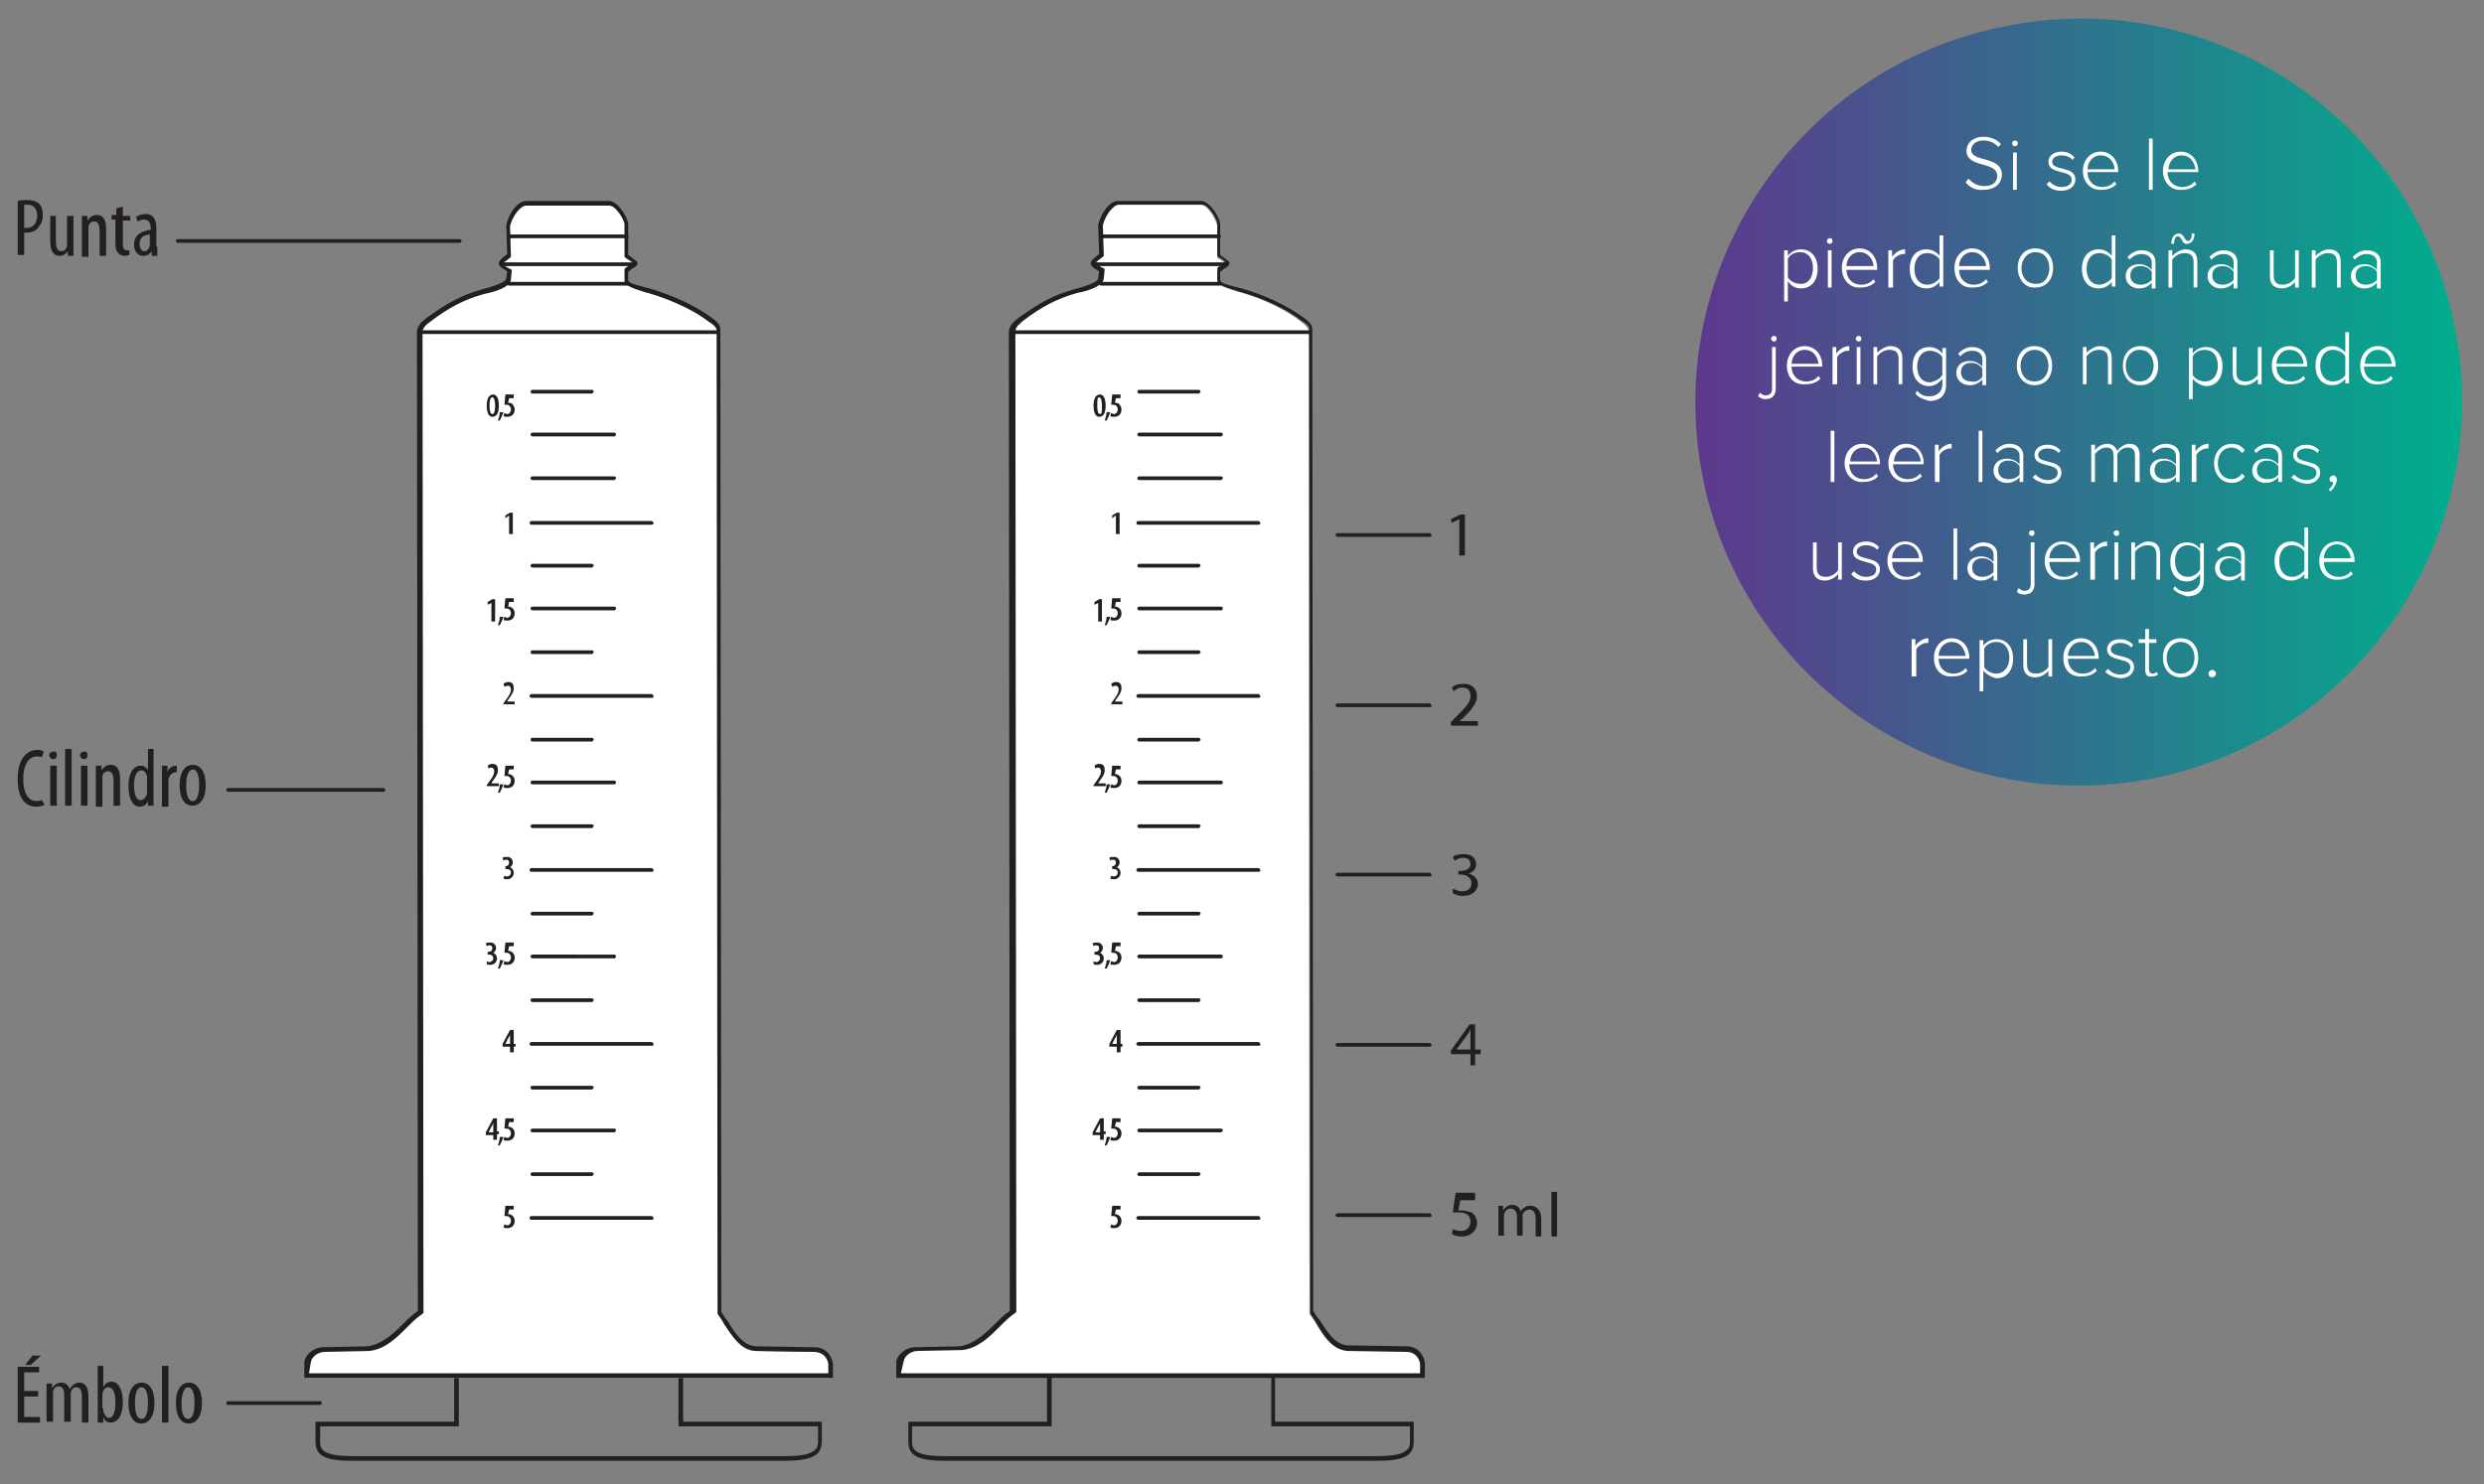 <?xml version="1.0" encoding="utf-8"?>
<!-- Generator: Adobe Illustrator 26.0.0, SVG Export Plug-In . SVG Version: 6.00 Build 0)  -->
<svg version="1.1" id="Capa_1" xmlns="http://www.w3.org/2000/svg" xmlns:xlink="http://www.w3.org/1999/xlink" x="0px" y="0px"
	 viewBox="0 0 266.9 159.5" style="enable-background:new 0 0 266.9 159.5;" xml:space="preserve">
<rect x="0" y="0" width="266.9" height="159.5" fill="#808080" stroke="none"/>
<style type="text/css">
	.st0{fill:#231F20;}
	.st1{fill:#FFFFFF;}
	.st2{fill:url(#SVGID_1_);}
</style>
<g>
	<path class="st0" d="M49.3,26.1H19.1c-0.1,0-0.2-0.1-0.2-0.2c0-0.1,0.1-0.2,0.2-0.2h30.3c0.1,0,0.2,0.1,0.2,0.2
		C49.6,26,49.5,26.1,49.3,26.1"/>
	<path class="st0" d="M2.6,24.5c0.1,0,0.2,0,0.3,0C3.5,24.5,4,24,4,23.2C4,22.6,3.7,22,3,22c-0.2,0-0.3,0-0.4,0V24.5z M1.9,21.6
		c0.3-0.1,0.6-0.1,1-0.1c0.5,0,1,0.1,1.3,0.4c0.3,0.3,0.4,0.7,0.4,1.2c0,0.5-0.1,0.9-0.4,1.2C4,24.8,3.4,25,2.9,25
		c-0.1,0-0.2,0-0.3,0v2.4H1.9V21.6z"/>
	<path class="st0" d="M7.9,26.3c0,0.5,0,0.8,0,1.2H7.3L7.3,27h0c-0.1,0.2-0.5,0.5-0.9,0.5c-0.7,0-1-0.6-1-1.6v-2.7H6v2.6
		C6,26.5,6.1,27,6.6,27c0.4,0,0.6-0.4,0.6-0.6c0-0.1,0-0.2,0-0.4v-2.8h0.7V26.3z"/>
	<path class="st0" d="M8.8,24.3c0-0.5,0-0.8,0-1.1h0.6l0,0.5h0c0.2-0.3,0.5-0.6,1-0.6c0.6,0,1,0.4,1,1.5v2.9h-0.7v-2.7
		c0-0.5-0.1-1-0.6-1c-0.3,0-0.6,0.2-0.6,0.7c0,0.1,0,0.2,0,0.4v2.7H8.8V24.3z"/>
	<path class="st0" d="M13.2,22.2v1H14v0.5h-0.8v2.5c0,0.6,0.2,0.7,0.4,0.7c0.1,0,0.2,0,0.3,0l0,0.5c-0.1,0-0.3,0.1-0.5,0.1
		c-0.3,0-0.5-0.1-0.7-0.3c-0.2-0.2-0.3-0.5-0.3-1.1v-2.5H12v-0.5h0.5v-0.7L13.2,22.2z"/>
	<path class="st0" d="M16.2,25.2c-0.4,0-1.2,0.1-1.2,1c0,0.6,0.3,0.8,0.5,0.8c0.3,0,0.5-0.2,0.6-0.6c0-0.1,0-0.2,0-0.2V25.2z
		 M16.9,26.5c0,0.3,0,0.7,0,1h-0.6l0-0.5h0c-0.2,0.3-0.5,0.5-0.9,0.5c-0.6,0-1-0.5-1-1.2c0-1.1,0.9-1.5,1.8-1.6v-0.1
		c0-0.6-0.2-1-0.7-1c-0.3,0-0.5,0.1-0.7,0.2l-0.2-0.5c0.2-0.1,0.6-0.3,1-0.3c0.9,0,1.2,0.6,1.2,1.5V26.5z"/>
	<path class="st0" d="M41.2,85.1H24.5c-0.1,0-0.2-0.1-0.2-0.2c0-0.1,0.1-0.2,0.2-0.2h16.7c0.1,0,0.2,0.1,0.2,0.2
		C41.4,85,41.3,85.1,41.2,85.1"/>
	<path class="st0" d="M4.8,86.5c-0.2,0.1-0.5,0.2-0.9,0.2c-1.2,0-2-0.9-2-3c0-2.4,1.2-3.1,2.1-3.1c0.4,0,0.6,0.1,0.7,0.2l-0.2,0.6
		c-0.1-0.1-0.3-0.1-0.6-0.1c-0.6,0-1.4,0.6-1.4,2.4c0,1.8,0.7,2.4,1.4,2.4c0.3,0,0.5-0.1,0.6-0.1L4.8,86.5z"/>
	<path class="st0" d="M5.4,82.3h0.7v4.3H5.4V82.3z M6.1,81.2c0,0.3-0.2,0.4-0.4,0.4c-0.2,0-0.4-0.2-0.4-0.4c0-0.3,0.2-0.4,0.4-0.4
		C6,80.7,6.1,80.9,6.1,81.2"/>
	<rect x="7" y="80.5" class="st0" width="0.7" height="6.1"/>
	<path class="st0" d="M8.7,82.3h0.7v4.3H8.7V82.3z M9.4,81.2c0,0.3-0.2,0.4-0.4,0.4c-0.2,0-0.4-0.2-0.4-0.4c0-0.3,0.2-0.4,0.4-0.4
		C9.3,80.7,9.4,80.9,9.4,81.2"/>
	<path class="st0" d="M10.3,83.4c0-0.5,0-0.8,0-1.1h0.6l0,0.5h0c0.2-0.3,0.5-0.6,1-0.6c0.6,0,1,0.4,1,1.5v2.9h-0.7v-2.7
		c0-0.5-0.1-1-0.6-1c-0.3,0-0.6,0.2-0.6,0.7c0,0.1,0,0.2,0,0.4v2.7h-0.7V83.4z"/>
	<path class="st0" d="M15.8,83.9c0-0.1,0-0.2,0-0.3c0-0.5-0.3-0.8-0.6-0.8c-0.6,0-0.8,0.8-0.8,1.6c0,0.9,0.2,1.6,0.7,1.6
		c0.2,0,0.5-0.1,0.7-0.7c0-0.1,0-0.2,0-0.3V83.9z M16.5,80.5v5.1c0,0.3,0,0.8,0,1h-0.6l0-0.5h0c-0.1,0.3-0.4,0.6-0.9,0.6
		c-0.7,0-1.2-0.8-1.2-2.2c0-1.5,0.6-2.2,1.3-2.2c0.3,0,0.6,0.1,0.8,0.5h0v-2.3H16.5z"/>
	<path class="st0" d="M17.4,83.4c0-0.4,0-0.8,0-1.1H18l0,0.7h0c0.1-0.4,0.5-0.7,0.9-0.7c0.1,0,0.1,0,0.1,0v0.7h-0.1
		c-0.4,0-0.8,0.4-0.8,0.9c0,0.1,0,0.2,0,0.4v2.4h-0.7V83.4z"/>
	<path class="st0" d="M20,84.4c0,0.7,0.1,1.7,0.7,1.7c0.6,0,0.7-1,0.7-1.7c0-0.7-0.1-1.7-0.7-1.7C20.1,82.8,20,83.8,20,84.4
		 M22.1,84.4c0,1.7-0.8,2.2-1.4,2.2c-0.8,0-1.4-0.7-1.4-2.2c0-1.6,0.7-2.2,1.4-2.2C21.5,82.2,22.1,82.9,22.1,84.4"/>
	<path class="st0" d="M34.4,151h-9.9c-0.1,0-0.2-0.1-0.2-0.2c0-0.1,0.1-0.2,0.2-0.2h9.9c0.1,0,0.2,0.1,0.2,0.2
		C34.6,150.8,34.5,151,34.4,151"/>
	<path class="st0" d="M4.4,145.7l-1.1,1H2.7l0.8-1H4.4z M4.1,150.1H2.6v2.2h1.7v0.6H1.9v-6h2.3v0.6H2.6v2h1.5V150.1z"/>
	<path class="st0" d="M5,149.8c0-0.5,0-0.8,0-1.1h0.6l0,0.5h0c0.2-0.3,0.5-0.6,1-0.6c0.4,0,0.7,0.2,0.9,0.7h0
		c0.1-0.2,0.3-0.4,0.4-0.5c0.2-0.1,0.4-0.2,0.6-0.2c0.6,0,1,0.4,1,1.5v2.8H8.8v-2.7c0-0.6-0.1-1.1-0.6-1.1c-0.3,0-0.5,0.2-0.6,0.6
		c0,0.1,0,0.2,0,0.4v2.7H6.9v-2.8c0-0.5-0.1-1-0.6-1c-0.3,0-0.6,0.2-0.6,0.7c0,0.1,0,0.2,0,0.4v2.7H5V149.8z"/>
	<path class="st0" d="M11.1,151.4c0,0.1,0,0.2,0,0.3c0.2,0.6,0.5,0.7,0.6,0.7c0.5,0,0.7-0.7,0.7-1.7c0-0.9-0.2-1.6-0.8-1.6
		c-0.3,0-0.6,0.4-0.6,0.8c0,0.1,0,0.2,0,0.3V151.4z M10.4,146.8h0.7v2.3h0c0.2-0.4,0.5-0.6,0.9-0.6c0.7,0,1.2,0.8,1.2,2.2
		c0,1.5-0.6,2.2-1.3,2.2c-0.5,0-0.7-0.3-0.8-0.6h0l0,0.6h-0.6c0-0.2,0-0.7,0-1V146.8z"/>
	<path class="st0" d="M14.5,150.8c0,0.7,0.1,1.7,0.7,1.7c0.6,0,0.7-1,0.7-1.7c0-0.7-0.1-1.7-0.7-1.7
		C14.6,149.1,14.5,150.1,14.5,150.8 M16.6,150.8c0,1.7-0.8,2.2-1.4,2.2c-0.8,0-1.4-0.7-1.4-2.2c0-1.6,0.7-2.2,1.4-2.2
		C16,148.6,16.6,149.3,16.6,150.8"/>
	<rect x="17.4" y="146.8" class="st0" width="0.7" height="6.1"/>
	<path class="st0" d="M19.5,150.8c0,0.7,0.1,1.7,0.7,1.7c0.6,0,0.7-1,0.7-1.7c0-0.7-0.1-1.7-0.7-1.7
		C19.7,149.1,19.5,150.1,19.5,150.8 M21.7,150.8c0,1.7-0.8,2.2-1.4,2.2c-0.8,0-1.4-0.7-1.4-2.2c0-1.6,0.7-2.2,1.4-2.2
		C21.1,148.6,21.7,149.3,21.7,150.8"/>
	<path class="st0" d="M98,153.3c0,0.3,0,0.9,0,1.6c0,0.7,0,1.6,3.4,1.6h46.7c3.4,0,3.4-1,3.4-1.6c0-0.7,0-1.3,0-1.6h-14.9v-8.6
		h-23.6v8.6H98z M148.1,157h-46.7c-3.2,0-3.8-0.8-3.8-2.1c0-1,0-1.9,0-1.9l0-0.2h14.9v-8.6H137v8.6h14.9l0,0.2c0,0,0,0.9,0,1.9
		C151.9,156.2,151.3,157,148.1,157"/>
	<path class="st1" d="M96.6,147.9l0-1.6c0.2-0.7,1-1.2,1.7-1.3l4.8-0.1c2.4-0.3,3.9-2.7,5.6-4l-0.1-105.3c0-0.6,0.6-1.1,0.9-1.3
		c2-1.5,3.6-2.4,5.9-3c0.9-0.2,2.7-0.7,2.7-1.4l0.1-0.8c-1.2-0.8-1.3-0.7,0-1.6l-0.1-3.2c0.3-1.2,1.2-2.3,1.9-2.3h9
		c0.8,0,1.7,1.7,1.8,2.3v3.4c1.3,0.9,1.3,0.6,0,1.5v1c0.1,0.5,0.7,0.7,2.4,1.2c2.6,0.7,5.1,2,6.5,3.1c0.4,0.3,0.9,0.7,0.9,1.1
		l0.1,105.6c1,1.3,1.9,3.8,3.9,3.9l6.3,0.1c1.3,0,1.7,1,1.7,1.6v1.2H96.6z"/>
	<path class="st0" d="M96.8,147.6h55.8v-1c0-0.1-0.2-1.3-1.5-1.3l-6.3-0.1c-1.6-0.1-2.6-1.7-3.3-2.9c-0.2-0.4-0.5-0.8-0.7-1.1l0-0.1
		v-0.1l-0.1-105.6c0-0.4-0.4-0.7-0.8-0.9c-1.5-1.2-4.1-2.4-6.5-3.1l-0.4-0.1c-1.5-0.5-2.2-0.7-2.2-1.3l0-1.2l0.1-0.1
		c0.2-0.1,0.4-0.3,0.5-0.4c0.1-0.1,0.2-0.2,0.3-0.2c-0.1-0.1-0.2-0.1-0.3-0.2c-0.1-0.1-0.3-0.2-0.5-0.3l-0.1-0.1v-3.5
		c0-0.4-0.9-2-1.6-2h-9c-0.5,0-1.4,1-1.7,2.2l0.1,3.3l-0.1,0.1c-0.4,0.3-0.8,0.6-0.8,0.7c0,0.1,0.3,0.2,0.6,0.4l0.4,0.2l-0.1,1
		c0,0.6-0.9,1.2-2.9,1.6c-2.1,0.6-3.7,1.4-5.8,3c-0.2,0.2-0.8,0.6-0.8,1.1l0.1,105.4l-0.1,0.1c-0.6,0.4-1.1,0.9-1.6,1.4
		c-1.2,1.2-2.4,2.4-4.1,2.6l-4.8,0.1c-0.7,0-1.4,0.5-1.5,1.1L96.8,147.6z M153.1,148.1H96.3v-1.8c0.2-0.8,1.1-1.5,2-1.5l4.8-0.1
		c1.5-0.2,2.7-1.3,3.8-2.4c0.5-0.5,1-1,1.6-1.4l-0.1-105.2c0-0.7,0.6-1.2,1-1.5c2.2-1.6,3.8-2.5,6-3.1c2.3-0.6,2.6-1,2.6-1.2
		l0.1-0.7l-0.1-0.1c-0.5-0.3-0.8-0.5-0.8-0.8c0-0.3,0.3-0.5,0.9-1l-0.1-3.1c0.3-1.4,1.3-2.6,2.1-2.6h9c1,0.1,2,1.9,2,2.5l0,3.3
		c0.1,0.1,0.3,0.2,0.4,0.3c0.4,0.3,0.6,0.4,0.6,0.6c0,0.2-0.2,0.4-0.6,0.6c-0.1,0.1-0.2,0.2-0.4,0.3v0.9c0,0.3,0.7,0.5,1.9,0.8
		l0.4,0.1c2.5,0.7,5,1.9,6.6,3.1c0.4,0.3,1,0.7,1,1.3l0.1,105.5c0.2,0.3,0.4,0.7,0.7,1c0.8,1.2,1.6,2.6,3,2.7l6.3,0.1
		c1.4,0,1.9,1.1,2,1.8V148.1z"/>
	<path class="st0" d="M131.8,28.6h-14.1c-0.1,0-0.2-0.1-0.2-0.2c0-0.1,0.1-0.2,0.2-0.2h14.1c0.1,0,0.2,0.1,0.2,0.2
		C132,28.4,131.9,28.6,131.8,28.6"/>
	<path class="st0" d="M131.1,30.7h-12.8c-0.1,0-0.2-0.1-0.2-0.2c0-0.1,0.1-0.2,0.2-0.2h12.8c0.1,0,0.2,0.1,0.2,0.2
		C131.4,30.6,131.2,30.7,131.1,30.7"/>
	<path class="st0" d="M131,25.6h-12.5c-0.1,0-0.2-0.1-0.2-0.2c0-0.1,0.1-0.2,0.2-0.2H131c0.1,0,0.2,0.1,0.2,0.2
		C131.2,25.5,131.1,25.6,131,25.6"/>
	<path class="st0" d="M140.7,35.9h-32c-0.1,0-0.2-0.1-0.2-0.2c0-0.1,0.1-0.2,0.2-0.2h32c0.1,0,0.2,0.1,0.2,0.2
		C141,35.8,140.9,35.9,140.7,35.9"/>
	<path class="st0" d="M34.4,153.3c0,0.3,0,0.9,0,1.6c0,0.7,0,1.6,3.4,1.6h46.7c3.4,0,3.4-1,3.4-1.6c0-0.7,0-1.3,0-1.6H72.9v-8.6
		H49.3v8.6H34.4z M84.4,157H37.7c-3.2,0-3.8-0.8-3.8-2.1c0-1,0-1.9,0-1.9l0-0.2h14.9v-8.6h24.6v8.6h14.9l0,0.2c0,0,0,0.9,0,1.9
		C88.3,156.2,87.6,157,84.4,157"/>
	<path class="st1" d="M32.9,147.9l0-1.6c0.2-0.7,1-1.2,1.7-1.3l4.8-0.1c2.4-0.3,3.9-2.7,5.6-4L45.1,35.7c0-0.6,0.6-1.1,0.9-1.3
		c2-1.5,3.6-2.4,5.9-3c0.9-0.2,2.7-0.7,2.7-1.4l0.1-0.8c-1.2-0.8-1.3-0.7,0-1.6l-0.1-3.2c0.3-1.2,1.2-2.3,1.9-2.3h9
		c0.8,0,1.7,1.7,1.8,2.3v3.4c1.3,0.9,1.3,0.6,0,1.5v1c0.1,0.5,0.7,0.7,2.4,1.2c2.6,0.7,5.1,2,6.5,3.1c0.4,0.3,0.9,0.7,0.9,1.1
		l0.1,105.6c1,1.3,1.9,3.8,3.9,3.9l6.3,0.1c1.3,0,1.7,1,1.7,1.6v1.2H32.9z"/>
	<path class="st0" d="M33.2,147.6H89v-1c0-0.1-0.2-1.3-1.5-1.3l-6.3-0.1c-1.6-0.1-2.6-1.7-3.4-2.9c-0.2-0.4-0.5-0.8-0.7-1.1l0-0.1
		v-0.1L77,35.5c0-0.4-0.4-0.7-0.8-0.9c-1.5-1.2-4.1-2.4-6.5-3.1l-0.4-0.1c-1.5-0.5-2.2-0.7-2.2-1.3l0-1.2l0.1-0.1
		c0.2-0.1,0.4-0.3,0.5-0.4c0.1-0.1,0.2-0.2,0.3-0.2c-0.1-0.1-0.2-0.1-0.3-0.2c-0.1-0.1-0.3-0.2-0.5-0.3l-0.1-0.1v-3.5
		c0-0.4-0.9-2-1.6-2h-9c-0.5,0-1.4,1-1.7,2.2l0.1,3.3l-0.1,0.1c-0.4,0.3-0.8,0.6-0.8,0.7c0,0.1,0.3,0.2,0.6,0.4L55,29l-0.1,1
		c0,0.6-0.9,1.2-2.9,1.6c-2.1,0.6-3.7,1.4-5.8,3c-0.3,0.2-0.8,0.6-0.8,1.1l0.1,105.4l-0.1,0.1c-0.6,0.4-1.1,0.9-1.6,1.4
		c-1.2,1.2-2.4,2.4-4.1,2.6l-4.8,0.1c-0.7,0-1.4,0.5-1.5,1.1L33.2,147.6z M89.5,148.1H32.7l0-1.8c0.2-0.8,1.1-1.5,2-1.5l4.8-0.1
		c1.5-0.2,2.7-1.3,3.8-2.4c0.5-0.5,1-1,1.6-1.4L44.8,35.7c0-0.7,0.6-1.2,1-1.5c2.2-1.6,3.8-2.5,6-3.1c2.3-0.6,2.6-1,2.6-1.2l0.1-0.7
		l-0.1-0.1c-0.5-0.3-0.8-0.5-0.8-0.8c0-0.3,0.3-0.5,0.9-1l-0.1-3.1c0.3-1.4,1.3-2.6,2.1-2.6h9c1,0.1,2,1.9,2,2.5v3.3
		c0.2,0.1,0.3,0.2,0.4,0.3c0.4,0.3,0.6,0.4,0.6,0.6c0,0.2-0.2,0.4-0.6,0.6c-0.1,0.1-0.2,0.2-0.4,0.3v0.9c0,0.3,0.7,0.5,1.9,0.8
		l0.4,0.1c2.4,0.7,5,1.9,6.6,3.1c0.4,0.3,1,0.7,1,1.3L77.5,141c0.2,0.3,0.4,0.7,0.7,1c0.7,1.2,1.6,2.6,3,2.7l6.3,0.1
		c1.4,0,1.9,1.1,2,1.8V148.1z"/>
	<path class="st0" d="M68.1,28.6H54c-0.1,0-0.2-0.1-0.2-0.2c0-0.1,0.1-0.2,0.2-0.2h14.1c0.1,0,0.2,0.1,0.2,0.2
		C68.4,28.4,68.3,28.6,68.1,28.6"/>
	<path class="st0" d="M67.5,30.7H54.7c-0.1,0-0.2-0.1-0.2-0.2c0-0.1,0.1-0.2,0.2-0.2h12.8c0.1,0,0.2,0.1,0.2,0.2
		C67.7,30.6,67.6,30.7,67.5,30.7"/>
	<path class="st0" d="M67.3,25.6H54.8c-0.1,0-0.2-0.1-0.2-0.2c0-0.1,0.1-0.2,0.2-0.2h12.5c0.1,0,0.2,0.1,0.2,0.2
		C67.6,25.5,67.5,25.6,67.3,25.6"/>
	<path class="st0" d="M77.1,35.9h-32c-0.1,0-0.2-0.1-0.2-0.2c0-0.1,0.1-0.2,0.2-0.2h32c0.1,0,0.2,0.1,0.2,0.2
		C77.3,35.8,77.2,35.9,77.1,35.9"/>
	<g>
		<polygon class="st0" points="54.8,55.1 54.3,55.4 54.3,55.7 54.7,55.4 54.7,55.4 54.7,57.4 55.1,57.4 55.1,55.1 		"/>
		<g>
			<path class="st0" d="M53.5,67.2c0.1-0.3,0.2-0.6,0.2-0.9l0.4,0c-0.1,0.3-0.3,0.7-0.4,0.9L53.5,67.2z"/>
			<g>
				<polygon class="st0" points="52.9,64.4 52.4,64.7 52.4,65 52.8,64.8 52.8,64.8 52.8,66.8 53.2,66.8 53.2,64.4 				"/>
				<path class="st0" d="M55.3,64.7h-0.6l-0.1,0.5c0,0,0,0,0.1,0c0.1,0,0.3,0.1,0.4,0.2c0.1,0.1,0.2,0.3,0.2,0.5
					c0,0.5-0.3,0.8-0.8,0.8c-0.2,0-0.3,0-0.4-0.1l0.1-0.3c0.1,0,0.2,0.1,0.3,0.1c0.2,0,0.4-0.2,0.4-0.5c0-0.3-0.2-0.5-0.5-0.5
					c-0.1,0-0.1,0-0.2,0l0.1-1.1h0.9V64.7z"/>
			</g>
		</g>
		<g>
			<path class="st0" d="M53.5,85.2c0.1-0.3,0.2-0.6,0.2-0.9l0.4,0c-0.1,0.3-0.3,0.7-0.4,0.9L53.5,85.2z"/>
			<g>
				<path class="st0" d="M52.3,84.7v-0.3l0.2-0.3c0.3-0.4,0.6-0.8,0.6-1.2c0-0.2-0.1-0.4-0.3-0.4c-0.2,0-0.3,0.1-0.3,0.1l-0.1-0.3
					c0.1-0.1,0.3-0.2,0.5-0.2c0.5,0,0.6,0.3,0.6,0.7c0,0.4-0.3,0.8-0.6,1.2l-0.1,0.2v0h0.8v0.3H52.3z"/>
				<path class="st0" d="M55.3,82.7h-0.6l-0.1,0.5c0,0,0,0,0.1,0c0.1,0,0.3,0.1,0.4,0.2c0.1,0.1,0.2,0.3,0.2,0.5
					c0,0.5-0.3,0.8-0.8,0.8c-0.2,0-0.3,0-0.4-0.1l0.1-0.3c0.1,0,0.2,0.1,0.3,0.1c0.2,0,0.4-0.2,0.4-0.5c0-0.3-0.2-0.5-0.5-0.5
					c-0.1,0-0.1,0-0.2,0l0.1-1.1h0.9V82.7z"/>
			</g>
		</g>
		<g>
			<path class="st0" d="M52.3,103.3c0.1,0.1,0.2,0.1,0.3,0.1c0.2,0,0.4-0.2,0.4-0.4c0-0.3-0.2-0.4-0.5-0.4h-0.1v-0.3h0.1
				c0.2,0,0.4-0.1,0.4-0.4c0-0.2-0.1-0.3-0.3-0.3c-0.1,0-0.2,0-0.3,0.1l-0.1-0.3c0.1-0.1,0.3-0.1,0.5-0.1c0.4,0,0.6,0.3,0.6,0.6
				c0,0.2-0.1,0.4-0.3,0.5v0c0.2,0.1,0.4,0.3,0.4,0.6c0,0.4-0.3,0.7-0.7,0.7c-0.2,0-0.3,0-0.4-0.1L52.3,103.3z"/>
			<path class="st0" d="M53.5,104.1c0.1-0.3,0.2-0.6,0.2-0.9l0.4,0c-0.1,0.3-0.3,0.7-0.4,0.9L53.5,104.1z"/>
			<path class="st0" d="M55.3,101.7h-0.6l-0.1,0.5c0,0,0,0,0.1,0c0.1,0,0.3,0.1,0.4,0.2c0.1,0.1,0.2,0.3,0.2,0.5
				c0,0.5-0.3,0.8-0.8,0.8c-0.2,0-0.3,0-0.4-0.1l0.1-0.3c0.1,0,0.2,0.1,0.3,0.1c0.2,0,0.4-0.2,0.4-0.5c0-0.3-0.2-0.5-0.5-0.5
				c-0.1,0-0.1,0-0.2,0l0.1-1.1h0.9V101.7z"/>
		</g>
		<g>
			<path class="st0" d="M53,121.7v-0.6c0-0.1,0-0.3,0-0.4h0c-0.1,0.2-0.1,0.3-0.2,0.4l-0.3,0.6v0H53z M53,122.6V122h-0.8v-0.3
				l0.8-1.5h0.4v1.4h0.2v0.3h-0.2v0.6H53z"/>
			<path class="st0" d="M53.5,123.1c0.1-0.3,0.2-0.6,0.2-0.9l0.4,0c-0.1,0.3-0.3,0.7-0.4,0.9L53.5,123.1z"/>
			<path class="st0" d="M55.3,120.6h-0.6l-0.1,0.5c0,0,0,0,0.1,0c0.1,0,0.3,0.1,0.4,0.2c0.1,0.1,0.2,0.3,0.2,0.5
				c0,0.5-0.3,0.8-0.8,0.8c-0.2,0-0.3,0-0.4-0.1l0.1-0.3c0.1,0,0.2,0.1,0.3,0.1c0.2,0,0.4-0.2,0.4-0.5c0-0.3-0.2-0.5-0.5-0.5
				c-0.1,0-0.1,0-0.2,0l0.1-1.1h0.9V120.6z"/>
		</g>
		<path class="st0" d="M54.1,75.9v-0.3l0.2-0.3c0.3-0.4,0.6-0.8,0.6-1.2c0-0.2-0.1-0.4-0.3-0.4c-0.2,0-0.3,0.1-0.4,0.1l-0.1-0.3
			c0.1-0.1,0.3-0.2,0.5-0.2c0.5,0,0.6,0.3,0.6,0.7c0,0.4-0.3,0.8-0.6,1.2l-0.1,0.2v0h0.8v0.3H54.1z"/>
		<path class="st0" d="M54.2,94.1c0.1,0.1,0.2,0.1,0.3,0.1c0.2,0,0.4-0.2,0.4-0.4c0-0.3-0.2-0.4-0.5-0.4h-0.1v-0.3h0
			c0.2,0,0.4-0.1,0.4-0.4c0-0.2-0.1-0.3-0.3-0.3c-0.1,0-0.2,0-0.3,0.1l-0.1-0.3c0.1-0.1,0.3-0.1,0.5-0.1c0.4,0,0.6,0.3,0.6,0.6
			c0,0.2-0.1,0.4-0.3,0.5v0c0.2,0.1,0.4,0.3,0.4,0.6c0,0.4-0.3,0.7-0.7,0.7c-0.2,0-0.3,0-0.4-0.1L54.2,94.1z"/>
		<path class="st0" d="M54.8,112.2v-0.6c0-0.1,0-0.3,0-0.4h0c-0.1,0.2-0.1,0.3-0.2,0.4l-0.3,0.6v0H54.8z M54.8,113.1v-0.6H54v-0.3
			l0.8-1.5h0.4v1.5h0.2v0.3h-0.2v0.6H54.8z"/>
		<path class="st0" d="M55.3,130h-0.6l-0.1,0.5c0,0,0,0,0.1,0c0.1,0,0.3,0.1,0.4,0.2c0.1,0.1,0.2,0.3,0.2,0.5c0,0.5-0.3,0.8-0.8,0.8
			c-0.2,0-0.3,0-0.4-0.1l0.1-0.3c0.1,0,0.2,0.1,0.3,0.1c0.2,0,0.4-0.2,0.4-0.5c0-0.3-0.2-0.5-0.5-0.5c-0.1,0-0.1,0-0.2,0l0.1-1.1
			h0.9V130z"/>
		<path class="st0" d="M52.6,43.6c0,0.6,0.1,0.9,0.3,0.9c0.2,0,0.3-0.3,0.3-0.9c0-0.5-0.1-0.9-0.3-0.9C52.7,42.7,52.6,43,52.6,43.6
			 M53.6,43.6c0,0.9-0.3,1.2-0.7,1.2c-0.4,0-0.6-0.5-0.6-1.2c0-0.7,0.2-1.2,0.7-1.2C53.4,42.4,53.6,42.9,53.6,43.6"/>
		<path class="st0" d="M53.5,45.2c0.1-0.3,0.2-0.6,0.2-0.9l0.4,0c-0.1,0.3-0.3,0.7-0.4,0.9L53.5,45.2z"/>
		<path class="st0" d="M55.3,42.8h-0.6l-0.1,0.5c0,0,0,0,0.1,0c0.1,0,0.3,0,0.4,0.2c0.1,0.1,0.2,0.3,0.2,0.5c0,0.5-0.3,0.8-0.8,0.8
			c-0.2,0-0.3,0-0.4-0.1l0.1-0.3c0.1,0,0.2,0.1,0.3,0.1c0.2,0,0.4-0.2,0.4-0.5c0-0.3-0.2-0.5-0.5-0.5c-0.1,0-0.1,0-0.2,0l0.1-1.1
			h0.9V42.8z"/>
		<path class="st0" d="M70,56.4H57.1c-0.1,0-0.2-0.1-0.2-0.2c0-0.1,0.1-0.2,0.2-0.2H70c0.1,0,0.2,0.1,0.2,0.2
			C70.3,56.2,70.2,56.4,70,56.4"/>
		<path class="st0" d="M70,75H57.1c-0.1,0-0.2-0.1-0.2-0.2c0-0.1,0.1-0.2,0.2-0.2H70c0.1,0,0.2,0.1,0.2,0.2C70.3,74.9,70.2,75,70,75
			"/>
		<path class="st0" d="M70,93.7H57.1c-0.1,0-0.2-0.1-0.2-0.2c0-0.1,0.1-0.2,0.2-0.2H70c0.1,0,0.2,0.1,0.2,0.2
			C70.3,93.6,70.2,93.7,70,93.7"/>
		<path class="st0" d="M70,112.4H57.1c-0.1,0-0.2-0.1-0.2-0.2c0-0.1,0.1-0.2,0.2-0.2H70c0.1,0,0.2,0.1,0.2,0.2
			C70.3,112.3,70.2,112.4,70,112.4"/>
		<path class="st0" d="M70,131.1H57.1c-0.1,0-0.2-0.1-0.2-0.2c0-0.1,0.1-0.2,0.2-0.2H70c0.1,0,0.2,0.1,0.2,0.2
			C70.3,131,70.2,131.1,70,131.1"/>
		<path class="st0" d="M63.6,42.3h-6.4c-0.1,0-0.2-0.1-0.2-0.2c0-0.1,0.1-0.2,0.2-0.2h6.4c0.1,0,0.2,0.1,0.2,0.2
			C63.7,42.2,63.7,42.3,63.6,42.3"/>
		<path class="st0" d="M63.6,61h-6.4c-0.1,0-0.2-0.1-0.2-0.2c0-0.1,0.1-0.2,0.2-0.2h6.4c0.1,0,0.2,0.1,0.2,0.2
			C63.7,60.9,63.7,61,63.6,61"/>
		<path class="st0" d="M63.6,79.7h-6.4c-0.1,0-0.2-0.1-0.2-0.2c0-0.1,0.1-0.2,0.2-0.2h6.4c0.1,0,0.2,0.1,0.2,0.2
			C63.7,79.6,63.7,79.7,63.6,79.7"/>
		<path class="st0" d="M63.6,89h-6.4c-0.1,0-0.2-0.1-0.2-0.2c0-0.1,0.1-0.2,0.2-0.2h6.4c0.1,0,0.2,0.1,0.2,0.2
			C63.7,88.9,63.7,89,63.6,89"/>
		<path class="st0" d="M63.6,98.4h-6.4c-0.1,0-0.2-0.1-0.2-0.2c0-0.1,0.1-0.2,0.2-0.2h6.4c0.1,0,0.2,0.1,0.2,0.2
			C63.7,98.3,63.7,98.4,63.6,98.4"/>
		<path class="st0" d="M63.6,107.7h-6.4c-0.1,0-0.2-0.1-0.2-0.2c0-0.1,0.1-0.2,0.2-0.2h6.4c0.1,0,0.2,0.1,0.2,0.2
			C63.7,107.6,63.7,107.7,63.6,107.7"/>
		<path class="st0" d="M63.6,117.1h-6.4c-0.1,0-0.2-0.1-0.2-0.2c0-0.1,0.1-0.2,0.2-0.2h6.4c0.1,0,0.2,0.1,0.2,0.2
			C63.7,117,63.7,117.1,63.6,117.1"/>
		<path class="st0" d="M63.6,126.4h-6.4c-0.1,0-0.2-0.1-0.2-0.2c0-0.1,0.1-0.2,0.2-0.2h6.4c0.1,0,0.2,0.1,0.2,0.2
			C63.7,126.3,63.7,126.4,63.6,126.4"/>
		<path class="st0" d="M63.6,70.3h-6.4c-0.1,0-0.2-0.1-0.2-0.2c0-0.1,0.1-0.2,0.2-0.2h6.4c0.1,0,0.2,0.1,0.2,0.2
			C63.7,70.2,63.7,70.3,63.6,70.3"/>
		<path class="st0" d="M66,46.9h-8.8c-0.1,0-0.2-0.1-0.2-0.2c0-0.1,0.1-0.2,0.2-0.2H66c0.1,0,0.2,0.1,0.2,0.2
			C66.1,46.9,66.1,46.9,66,46.9"/>
		<path class="st0" d="M66,51.6h-8.8c-0.1,0-0.2-0.1-0.2-0.2c0-0.1,0.1-0.2,0.2-0.2H66c0.1,0,0.2,0.1,0.2,0.2
			C66.1,51.5,66.1,51.6,66,51.6"/>
		<path class="st0" d="M66,65.6h-8.8c-0.1,0-0.2-0.1-0.2-0.2c0-0.1,0.1-0.2,0.2-0.2H66c0.1,0,0.2,0.1,0.2,0.2
			C66.1,65.6,66.1,65.6,66,65.6"/>
		<path class="st0" d="M66,84.3h-8.8c-0.1,0-0.2-0.1-0.2-0.2c0-0.1,0.1-0.2,0.2-0.2H66c0.1,0,0.2,0.1,0.2,0.2
			C66.1,84.3,66.1,84.3,66,84.3"/>
		<path class="st0" d="M66,103h-8.8c-0.1,0-0.2-0.1-0.2-0.2c0-0.1,0.1-0.2,0.2-0.2H66c0.1,0,0.2,0.1,0.2,0.2
			C66.1,103,66.1,103,66,103"/>
		<path class="st0" d="M66,121.7h-8.8c-0.1,0-0.2-0.1-0.2-0.2c0-0.1,0.1-0.2,0.2-0.2H66c0.1,0,0.2,0.1,0.2,0.2
			C66.1,121.6,66.1,121.7,66,121.7"/>
	</g>
	<g>
		<polygon class="st0" points="120,55.1 119.5,55.4 119.5,55.7 119.9,55.4 119.9,55.4 119.9,57.4 120.3,57.4 120.3,55.1 		"/>
		<g>
			<path class="st0" d="M118.7,67.2c0.1-0.3,0.2-0.6,0.2-0.9l0.4,0c-0.1,0.3-0.3,0.7-0.4,0.9L118.7,67.2z"/>
			<g>
				<polygon class="st0" points="118.1,64.4 117.6,64.7 117.6,65 118,64.8 118,64.8 118,66.8 118.4,66.8 118.4,64.4 				"/>
				<path class="st0" d="M120.5,64.7h-0.6l-0.1,0.5c0,0,0,0,0.1,0c0.1,0,0.3,0.1,0.4,0.2c0.1,0.1,0.2,0.3,0.2,0.5
					c0,0.5-0.3,0.8-0.8,0.8c-0.2,0-0.3,0-0.4-0.1l0.1-0.3c0.1,0,0.2,0.1,0.3,0.1c0.2,0,0.4-0.2,0.4-0.5c0-0.3-0.2-0.5-0.5-0.5
					c-0.1,0-0.1,0-0.2,0l0.1-1.1h0.9V64.7z"/>
			</g>
		</g>
		<g>
			<path class="st0" d="M118.7,85.2c0.1-0.3,0.2-0.6,0.2-0.9l0.4,0c-0.1,0.3-0.3,0.7-0.4,0.9L118.7,85.2z"/>
			<g>
				<path class="st0" d="M117.5,84.7v-0.3l0.2-0.3c0.3-0.4,0.6-0.8,0.6-1.2c0-0.2-0.1-0.4-0.3-0.4c-0.2,0-0.3,0.1-0.3,0.1l-0.1-0.3
					c0.1-0.1,0.3-0.2,0.5-0.2c0.5,0,0.6,0.3,0.6,0.7c0,0.4-0.3,0.8-0.6,1.2l-0.1,0.2v0h0.8v0.3H117.5z"/>
				<path class="st0" d="M120.5,82.7h-0.6l-0.1,0.5c0,0,0,0,0.1,0c0.1,0,0.3,0.1,0.4,0.2c0.1,0.1,0.2,0.3,0.2,0.5
					c0,0.5-0.3,0.8-0.8,0.8c-0.2,0-0.3,0-0.4-0.1l0.1-0.3c0.1,0,0.2,0.1,0.3,0.1c0.2,0,0.4-0.2,0.4-0.5c0-0.3-0.2-0.5-0.5-0.5
					c-0.1,0-0.1,0-0.2,0l0.1-1.1h0.9V82.7z"/>
			</g>
		</g>
		<g>
			<path class="st0" d="M117.5,103.3c0.1,0.1,0.2,0.1,0.3,0.1c0.2,0,0.4-0.2,0.4-0.4c0-0.3-0.2-0.4-0.5-0.4h-0.1v-0.3h0.1
				c0.2,0,0.4-0.1,0.4-0.4c0-0.2-0.1-0.3-0.3-0.3c-0.1,0-0.2,0-0.3,0.1l-0.1-0.3c0.1-0.1,0.3-0.1,0.5-0.1c0.4,0,0.6,0.3,0.6,0.6
				c0,0.2-0.1,0.4-0.3,0.5v0c0.2,0.1,0.4,0.3,0.4,0.6c0,0.4-0.3,0.7-0.7,0.7c-0.2,0-0.3,0-0.4-0.1L117.5,103.3z"/>
			<path class="st0" d="M118.7,104.1c0.1-0.3,0.2-0.6,0.2-0.9l0.4,0c-0.1,0.3-0.3,0.7-0.4,0.9L118.7,104.1z"/>
			<path class="st0" d="M120.5,101.7h-0.6l-0.1,0.5c0,0,0,0,0.1,0c0.1,0,0.3,0.1,0.4,0.2c0.1,0.1,0.2,0.3,0.2,0.5
				c0,0.5-0.3,0.8-0.8,0.8c-0.2,0-0.3,0-0.4-0.1l0.1-0.3c0.1,0,0.2,0.1,0.3,0.1c0.2,0,0.4-0.2,0.4-0.5c0-0.3-0.2-0.5-0.5-0.5
				c-0.1,0-0.1,0-0.2,0l0.1-1.1h0.9V101.7z"/>
		</g>
		<g>
			<path class="st0" d="M118.2,121.7v-0.6c0-0.1,0-0.3,0-0.4h0c-0.1,0.2-0.1,0.3-0.2,0.4l-0.3,0.6v0H118.2z M118.2,122.6V122h-0.8
				v-0.3l0.8-1.5h0.4v1.4h0.2v0.3h-0.2v0.6H118.2z"/>
			<path class="st0" d="M118.7,123.1c0.1-0.3,0.2-0.6,0.2-0.9l0.4,0c-0.1,0.3-0.3,0.7-0.4,0.9L118.7,123.1z"/>
			<path class="st0" d="M120.5,120.6h-0.6l-0.1,0.5c0,0,0,0,0.1,0c0.1,0,0.3,0.1,0.4,0.2c0.1,0.1,0.2,0.3,0.2,0.5
				c0,0.5-0.3,0.8-0.8,0.8c-0.2,0-0.3,0-0.4-0.1l0.1-0.3c0.1,0,0.2,0.1,0.3,0.1c0.2,0,0.4-0.2,0.4-0.5c0-0.3-0.2-0.5-0.5-0.5
				c-0.1,0-0.1,0-0.2,0l0.1-1.1h0.9V120.6z"/>
		</g>
		<path class="st0" d="M119.4,75.9v-0.3l0.2-0.3c0.3-0.4,0.6-0.8,0.6-1.2c0-0.2-0.1-0.4-0.3-0.4c-0.2,0-0.3,0.1-0.4,0.1l-0.1-0.3
			c0.1-0.1,0.3-0.2,0.5-0.2c0.5,0,0.6,0.3,0.6,0.7c0,0.4-0.3,0.8-0.6,1.2l-0.1,0.2v0h0.8v0.3H119.4z"/>
		<path class="st0" d="M119.4,94.1c0.1,0.1,0.2,0.1,0.3,0.1c0.2,0,0.4-0.2,0.4-0.4c0-0.3-0.2-0.4-0.5-0.4h-0.1v-0.3h0
			c0.2,0,0.4-0.1,0.4-0.4c0-0.2-0.1-0.3-0.3-0.3c-0.1,0-0.2,0-0.3,0.1l-0.1-0.3c0.1-0.1,0.3-0.1,0.5-0.1c0.4,0,0.6,0.3,0.6,0.6
			c0,0.2-0.1,0.4-0.3,0.5v0c0.2,0.1,0.4,0.3,0.4,0.6c0,0.4-0.3,0.7-0.7,0.7c-0.2,0-0.3,0-0.4-0.1L119.4,94.1z"/>
		<path class="st0" d="M120,112.2v-0.6c0-0.1,0-0.3,0-0.4h0c-0.1,0.2-0.1,0.3-0.2,0.4l-0.3,0.6v0H120z M120,113.1v-0.6h-0.8v-0.3
			l0.8-1.5h0.4v1.5h0.2v0.3h-0.2v0.6H120z"/>
		<path class="st0" d="M120.5,130h-0.6l-0.1,0.5c0,0,0,0,0.1,0c0.1,0,0.3,0.1,0.4,0.2c0.1,0.1,0.2,0.3,0.2,0.5
			c0,0.5-0.3,0.8-0.8,0.8c-0.2,0-0.3,0-0.4-0.1l0.1-0.3c0.1,0,0.2,0.1,0.3,0.1c0.2,0,0.4-0.2,0.4-0.5c0-0.3-0.2-0.5-0.5-0.5
			c-0.1,0-0.1,0-0.2,0l0.1-1.1h0.9V130z"/>
		<path class="st0" d="M117.9,43.6c0,0.6,0.1,0.9,0.3,0.9c0.2,0,0.2-0.3,0.2-0.9c0-0.5-0.1-0.9-0.3-0.9
			C117.9,42.7,117.9,43,117.9,43.6 M118.8,43.6c0,0.9-0.3,1.2-0.7,1.2c-0.4,0-0.6-0.5-0.6-1.2c0-0.7,0.2-1.2,0.7-1.2
			C118.6,42.4,118.8,42.9,118.8,43.6"/>
		<path class="st0" d="M118.7,45.2c0.1-0.3,0.2-0.6,0.2-0.9l0.4,0c-0.1,0.3-0.3,0.7-0.4,0.9L118.7,45.2z"/>
		<path class="st0" d="M120.5,42.8h-0.6l-0.1,0.5c0,0,0,0,0.1,0c0.1,0,0.3,0,0.4,0.2c0.1,0.1,0.2,0.3,0.2,0.5c0,0.5-0.3,0.8-0.8,0.8
			c-0.2,0-0.3,0-0.4-0.1l0.1-0.3c0.1,0,0.2,0.1,0.3,0.1c0.2,0,0.4-0.2,0.4-0.5c0-0.3-0.2-0.5-0.5-0.5c-0.1,0-0.1,0-0.2,0l0.1-1.1
			h0.9V42.8z"/>
		<path class="st0" d="M135.2,56.4h-12.9c-0.1,0-0.2-0.1-0.2-0.2c0-0.1,0.1-0.2,0.2-0.2h12.9c0.1,0,0.2,0.1,0.2,0.2
			C135.5,56.2,135.4,56.4,135.2,56.4"/>
		<path class="st0" d="M135.2,75h-12.9c-0.1,0-0.2-0.1-0.2-0.2c0-0.1,0.1-0.2,0.2-0.2h12.9c0.1,0,0.2,0.1,0.2,0.2
			C135.5,74.9,135.4,75,135.2,75"/>
		<path class="st0" d="M135.2,93.7h-12.9c-0.1,0-0.2-0.1-0.2-0.2c0-0.1,0.1-0.2,0.2-0.2h12.9c0.1,0,0.2,0.1,0.2,0.2
			C135.5,93.6,135.4,93.7,135.2,93.7"/>
		<path class="st0" d="M135.2,112.4h-12.9c-0.1,0-0.2-0.1-0.2-0.2c0-0.1,0.1-0.2,0.2-0.2h12.9c0.1,0,0.2,0.1,0.2,0.2
			C135.5,112.3,135.4,112.4,135.2,112.4"/>
		<path class="st0" d="M135.2,131.1h-12.9c-0.1,0-0.2-0.1-0.2-0.2c0-0.1,0.1-0.2,0.2-0.2h12.9c0.1,0,0.2,0.1,0.2,0.2
			C135.5,131,135.4,131.1,135.2,131.1"/>
		<path class="st0" d="M128.8,42.3h-6.4c-0.1,0-0.2-0.1-0.2-0.2c0-0.1,0.1-0.2,0.2-0.2h6.4c0.1,0,0.2,0.1,0.2,0.2
			C128.9,42.2,128.9,42.3,128.8,42.3"/>
		<path class="st0" d="M128.8,61h-6.4c-0.1,0-0.2-0.1-0.2-0.2c0-0.1,0.1-0.2,0.2-0.2h6.4c0.1,0,0.2,0.1,0.2,0.2
			C128.9,60.9,128.9,61,128.8,61"/>
		<path class="st0" d="M128.8,79.7h-6.4c-0.1,0-0.2-0.1-0.2-0.2c0-0.1,0.1-0.2,0.2-0.2h6.4c0.1,0,0.2,0.1,0.2,0.2
			C128.9,79.6,128.9,79.7,128.8,79.7"/>
		<path class="st0" d="M128.8,89h-6.4c-0.1,0-0.2-0.1-0.2-0.2c0-0.1,0.1-0.2,0.2-0.2h6.4c0.1,0,0.2,0.1,0.2,0.2
			C128.9,88.9,128.9,89,128.8,89"/>
		<path class="st0" d="M128.8,98.4h-6.4c-0.1,0-0.2-0.1-0.2-0.2c0-0.1,0.1-0.2,0.2-0.2h6.4c0.1,0,0.2,0.1,0.2,0.2
			C128.9,98.3,128.9,98.4,128.8,98.4"/>
		<path class="st0" d="M128.8,107.7h-6.4c-0.1,0-0.2-0.1-0.2-0.2c0-0.1,0.1-0.2,0.2-0.2h6.4c0.1,0,0.2,0.1,0.2,0.2
			C128.9,107.6,128.9,107.7,128.8,107.7"/>
		<path class="st0" d="M128.8,117.1h-6.4c-0.1,0-0.2-0.1-0.2-0.2c0-0.1,0.1-0.2,0.2-0.2h6.4c0.1,0,0.2,0.1,0.2,0.2
			C128.9,117,128.9,117.1,128.8,117.1"/>
		<path class="st0" d="M128.8,126.4h-6.4c-0.1,0-0.2-0.1-0.2-0.2c0-0.1,0.1-0.2,0.2-0.2h6.4c0.1,0,0.2,0.1,0.2,0.2
			C128.9,126.3,128.9,126.4,128.8,126.4"/>
		<path class="st0" d="M128.8,70.3h-6.4c-0.1,0-0.2-0.1-0.2-0.2c0-0.1,0.1-0.2,0.2-0.2h6.4c0.1,0,0.2,0.1,0.2,0.2
			C128.9,70.2,128.9,70.3,128.8,70.3"/>
		<path class="st0" d="M131.2,46.9h-8.8c-0.1,0-0.2-0.1-0.2-0.2c0-0.1,0.1-0.2,0.2-0.2h8.8c0.1,0,0.2,0.1,0.2,0.2
			C131.3,46.9,131.3,46.9,131.2,46.9"/>
		<path class="st0" d="M131.2,51.6h-8.8c-0.1,0-0.2-0.1-0.2-0.2c0-0.1,0.1-0.2,0.2-0.2h8.8c0.1,0,0.2,0.1,0.2,0.2
			C131.3,51.5,131.3,51.6,131.2,51.6"/>
		<path class="st0" d="M131.2,65.6h-8.8c-0.1,0-0.2-0.1-0.2-0.2c0-0.1,0.1-0.2,0.2-0.2h8.8c0.1,0,0.2,0.1,0.2,0.2
			C131.3,65.6,131.3,65.6,131.2,65.6"/>
		<path class="st0" d="M131.2,84.3h-8.8c-0.1,0-0.2-0.1-0.2-0.2c0-0.1,0.1-0.2,0.2-0.2h8.8c0.1,0,0.2,0.1,0.2,0.2
			C131.3,84.3,131.3,84.3,131.2,84.3"/>
		<path class="st0" d="M131.2,103h-8.8c-0.1,0-0.2-0.1-0.2-0.2c0-0.1,0.1-0.2,0.2-0.2h8.8c0.1,0,0.2,0.1,0.2,0.2
			C131.3,103,131.3,103,131.2,103"/>
		<path class="st0" d="M131.2,121.7h-8.8c-0.1,0-0.2-0.1-0.2-0.2c0-0.1,0.1-0.2,0.2-0.2h8.8c0.1,0,0.2,0.1,0.2,0.2
			C131.3,121.6,131.3,121.7,131.2,121.7"/>
	</g>
	<g>
		<path class="st0" d="M153.6,57.7h-9.9c-0.1,0-0.2-0.1-0.2-0.2c0-0.1,0.1-0.2,0.2-0.2h9.9c0.1,0,0.2,0.1,0.2,0.2
			C153.9,57.6,153.8,57.7,153.6,57.7"/>
		<polygon class="st0" points="156.8,55.8 156.8,55.8 156,56.2 155.9,55.8 156.9,55.3 157.4,55.3 157.4,59.7 156.8,59.7 		"/>
	</g>
	<g>
		<path class="st0" d="M153.6,130.8h-9.9c-0.1,0-0.2-0.1-0.2-0.2c0-0.1,0.1-0.2,0.2-0.2h9.9c0.1,0,0.2,0.1,0.2,0.2
			C153.9,130.7,153.8,130.8,153.6,130.8"/>
		<path class="st0" d="M158.6,129h-1.7l-0.2,1.1c0.1,0,0.2,0,0.4,0c0.3,0,0.7,0.1,1,0.2c0.3,0.2,0.6,0.6,0.6,1.1
			c0,0.9-0.7,1.5-1.6,1.5c-0.5,0-0.9-0.1-1.1-0.3l0.1-0.5c0.2,0.1,0.5,0.2,0.9,0.2c0.6,0,1-0.4,1-1c0-0.6-0.4-1-1.3-1
			c-0.3,0-0.5,0-0.6,0l0.3-2.1h2.1V129z"/>
		<path class="st0" d="M161,130.5c0-0.3,0-0.6,0-0.9h0.5l0,0.5h0c0.2-0.3,0.5-0.6,1-0.6c0.5,0,0.8,0.3,0.9,0.7h0
			c0.1-0.2,0.2-0.3,0.4-0.4c0.2-0.2,0.4-0.2,0.7-0.2c0.4,0,1.1,0.3,1.1,1.4v1.9h-0.6v-1.9c0-0.6-0.2-1-0.7-1c-0.3,0-0.6,0.3-0.7,0.5
			c0,0.1,0,0.2,0,0.3v2h-0.6v-2c0-0.5-0.2-0.9-0.7-0.9c-0.4,0-0.6,0.3-0.7,0.6c0,0.1,0,0.2,0,0.3v2H161V130.5z"/>
		<rect x="166.7" y="128.1" class="st0" width="0.6" height="4.8"/>
	</g>
	<g>
		<path class="st0" d="M153.6,112.5h-9.9c-0.1,0-0.2-0.1-0.2-0.2c0-0.1,0.1-0.2,0.2-0.2h9.9c0.1,0,0.2,0.1,0.2,0.2
			C153.9,112.4,153.8,112.5,153.6,112.5"/>
		<path class="st0" d="M158,112.8v-1.5c0-0.2,0-0.5,0-0.7h0c-0.1,0.3-0.2,0.4-0.4,0.7l-1.1,1.5v0H158z M158,114.5v-1.2h-2.1v-0.4
			l2-2.8h0.6v2.7h0.6v0.5h-0.6v1.2H158z"/>
	</g>
	<g>
		<path class="st0" d="M153.6,94.2h-9.9c-0.1,0-0.2-0.1-0.2-0.2c0-0.1,0.1-0.2,0.2-0.2h9.9c0.1,0,0.2,0.1,0.2,0.2
			C153.9,94.1,153.8,94.2,153.6,94.2"/>
		<path class="st0" d="M156.1,95.5c0.2,0.1,0.6,0.3,1,0.3c0.8,0,1-0.5,1-0.9c0-0.6-0.6-0.9-1.1-0.9h-0.3v-0.4h0.3c0.4,0,1-0.2,1-0.7
			c0-0.4-0.2-0.7-0.8-0.7c-0.4,0-0.7,0.2-0.9,0.3l-0.2-0.4c0.2-0.2,0.7-0.3,1.2-0.3c0.9,0,1.3,0.5,1.3,1.1c0,0.5-0.3,0.8-0.8,1v0
			c0.5,0.1,1,0.5,1,1.1c0,0.7-0.6,1.3-1.6,1.3c-0.5,0-0.9-0.2-1.1-0.3L156.1,95.5z"/>
	</g>
	<g>
		<path class="st0" d="M153.6,76h-9.9c-0.1,0-0.2-0.1-0.2-0.2c0-0.1,0.1-0.2,0.2-0.2h9.9c0.1,0,0.2,0.1,0.2,0.2
			C153.9,75.9,153.8,76,153.6,76"/>
		<path class="st0" d="M155.9,78v-0.4l0.5-0.5c1.1-1.1,1.6-1.6,1.6-2.3c0-0.5-0.2-0.9-0.9-0.9c-0.4,0-0.7,0.2-0.9,0.4l-0.2-0.4
			c0.3-0.3,0.7-0.4,1.3-0.4c1,0,1.4,0.7,1.4,1.3c0,0.8-0.6,1.5-1.5,2.4l-0.4,0.3v0h2V78H155.9z"/>
	</g>
</g>
<g>
	<linearGradient id="SVGID_1_" gradientUnits="userSpaceOnUse" x1="182.136" y1="43.139" x2="264.594" y2="43.139">
		<stop  offset="0" style="stop-color:#5E388D"/>
		<stop  offset="1" style="stop-color:#00AE8D"/>
		<stop  offset="1" style="stop-color:#60269E"/>
	</linearGradient>
	<path class="st2" d="M263.6,34.4c4.8,22.2-9.3,44.2-31.5,49.1c-22.2,4.8-44.2-9.3-49-31.5s9.3-44.2,31.5-49
		C236.9-2,258.8,12.1,263.6,34.4z"/>
	<g>
		<g>
			<path class="st1" d="M211.2,19.6l0.3-0.4c0.4,0.4,0.9,0.8,1.7,0.8c1.1,0,1.4-0.6,1.4-1.1c0-1.6-3.3-0.8-3.3-2.7
				c0-0.9,0.8-1.5,1.8-1.5c0.8,0,1.5,0.3,1.9,0.8l-0.3,0.3c-0.4-0.5-1-0.7-1.6-0.7c-0.7,0-1.3,0.4-1.3,1c0,1.4,3.3,0.6,3.3,2.7
				c0,0.7-0.5,1.6-2,1.6C212.3,20.5,211.6,20.1,211.2,19.6z"/>
			<path class="st1" d="M216.2,15.4c0-0.2,0.2-0.3,0.3-0.3c0.2,0,0.3,0.1,0.3,0.3c0,0.2-0.1,0.3-0.3,0.3
				C216.4,15.8,216.2,15.6,216.2,15.4z M216.3,20.4v-4h0.4v4H216.3z"/>
			<path class="st1" d="M219.9,19.8l0.3-0.3c0.3,0.3,0.7,0.6,1.3,0.6c0.7,0,1.1-0.3,1.1-0.8c0-1.1-2.5-0.5-2.5-1.9
				c0-0.6,0.5-1.1,1.4-1.1c0.7,0,1.1,0.3,1.4,0.6l-0.2,0.3c-0.2-0.3-0.7-0.5-1.2-0.5c-0.6,0-1,0.3-1,0.7c0,1,2.5,0.4,2.5,1.9
				c0,0.6-0.5,1.2-1.5,1.2C220.8,20.5,220.3,20.3,219.9,19.8z"/>
			<path class="st1" d="M223.8,18.4c0-1.2,0.8-2.1,1.9-2.1c1.2,0,1.9,1,1.9,2.1v0.1h-3.3c0,0.9,0.6,1.6,1.6,1.6c0.5,0,1-0.2,1.3-0.6
				l0.2,0.3c-0.4,0.4-0.9,0.6-1.6,0.6C224.7,20.5,223.8,19.6,223.8,18.4z M225.7,16.7c-0.9,0-1.4,0.8-1.4,1.5h2.9
				C227.2,17.5,226.7,16.7,225.7,16.7z"/>
			<path class="st1" d="M230.9,20.4v-5.5h0.4v5.5H230.9z"/>
			<path class="st1" d="M232.4,18.4c0-1.2,0.8-2.1,1.9-2.1c1.2,0,1.9,1,1.9,2.1v0.1h-3.3c0,0.9,0.6,1.6,1.6,1.6c0.5,0,1-0.2,1.3-0.6
				l0.2,0.3c-0.4,0.4-0.9,0.6-1.6,0.6C233.3,20.5,232.4,19.6,232.4,18.4z M234.4,16.7c-0.9,0-1.4,0.8-1.4,1.5h2.9
				C235.8,17.5,235.4,16.7,234.4,16.7z"/>
			<path class="st1" d="M192.1,30.2v2.2h-0.4v-5.5h0.4v0.6c0.3-0.4,0.8-0.7,1.4-0.7c1.1,0,1.8,0.8,1.8,2.1c0,1.3-0.7,2.1-1.8,2.1
				C192.9,31,192.4,30.7,192.1,30.2z M194.8,28.8c0-1-0.5-1.7-1.4-1.7c-0.6,0-1.1,0.3-1.3,0.7v2c0.2,0.4,0.8,0.7,1.3,0.7
				C194.3,30.6,194.8,29.8,194.8,28.8z"/>
			<path class="st1" d="M196.3,25.9c0-0.2,0.2-0.3,0.3-0.3c0.2,0,0.3,0.1,0.3,0.3c0,0.2-0.1,0.3-0.3,0.3
				C196.4,26.2,196.3,26.1,196.3,25.9z M196.4,30.9v-4h0.4v4H196.4z"/>
			<path class="st1" d="M197.9,28.8c0-1.2,0.8-2.1,1.9-2.1c1.2,0,1.9,1,1.9,2.1V29h-3.3c0,0.9,0.6,1.6,1.6,1.6c0.5,0,1-0.2,1.3-0.6
				l0.2,0.3c-0.4,0.4-0.9,0.6-1.6,0.6C198.8,31,197.9,30.1,197.9,28.8z M199.8,27.1c-0.9,0-1.4,0.8-1.4,1.5h2.9
				C201.3,28,200.8,27.1,199.8,27.1z"/>
			<path class="st1" d="M202.9,30.9v-4h0.4v0.7c0.3-0.4,0.8-0.8,1.4-0.8v0.5c-0.1,0-0.1,0-0.2,0c-0.4,0-1,0.4-1.1,0.7v2.9H202.9z"/>
			<path class="st1" d="M208.4,30.9v-0.6c-0.3,0.4-0.8,0.7-1.4,0.7c-1.1,0-1.8-0.8-1.8-2.1c0-1.3,0.7-2.1,1.8-2.1
				c0.6,0,1.1,0.3,1.4,0.7v-2.2h0.4v5.5H208.4z M208.4,29.9v-2c-0.2-0.4-0.8-0.7-1.3-0.7c-0.9,0-1.4,0.7-1.4,1.7
				c0,1,0.5,1.7,1.4,1.7C207.7,30.6,208.2,30.2,208.4,29.9z"/>
			<path class="st1" d="M210,28.8c0-1.2,0.8-2.1,1.9-2.1c1.2,0,1.9,1,1.9,2.1V29h-3.3c0,0.9,0.6,1.6,1.6,1.6c0.5,0,1-0.2,1.3-0.6
				l0.2,0.3c-0.4,0.4-0.9,0.6-1.6,0.6C210.8,31,210,30.1,210,28.8z M211.9,27.1c-0.9,0-1.4,0.8-1.4,1.5h2.9
				C213.4,28,212.9,27.1,211.9,27.1z"/>
			<path class="st1" d="M216.8,28.8c0-1.2,0.7-2.1,1.9-2.1c1.2,0,1.9,0.9,1.9,2.1c0,1.2-0.7,2.1-1.9,2.1
				C217.6,31,216.8,30,216.8,28.8z M220.2,28.8c0-0.9-0.5-1.7-1.5-1.7c-0.9,0-1.5,0.8-1.5,1.7c0,0.9,0.5,1.7,1.5,1.7
				C219.7,30.6,220.2,29.7,220.2,28.8z"/>
			<path class="st1" d="M226.9,30.9v-0.6c-0.3,0.4-0.8,0.7-1.4,0.7c-1.1,0-1.8-0.8-1.8-2.1c0-1.3,0.7-2.1,1.8-2.1
				c0.6,0,1.1,0.3,1.4,0.7v-2.2h0.4v5.5H226.9z M226.9,29.9v-2c-0.2-0.4-0.8-0.7-1.3-0.7c-0.9,0-1.4,0.7-1.4,1.7
				c0,1,0.5,1.7,1.4,1.7C226.1,30.6,226.7,30.2,226.9,29.9z"/>
			<path class="st1" d="M231.2,30.9v-0.5c-0.4,0.4-0.8,0.6-1.4,0.6c-0.7,0-1.4-0.5-1.4-1.3c0-0.9,0.7-1.3,1.4-1.3
				c0.6,0,1,0.2,1.4,0.6v-0.8c0-0.6-0.5-0.9-1.1-0.9c-0.5,0-0.9,0.2-1.3,0.6l-0.2-0.3c0.4-0.4,0.9-0.7,1.5-0.7
				c0.8,0,1.5,0.4,1.5,1.3v2.8H231.2z M231.2,30.1v-0.9c-0.3-0.4-0.7-0.6-1.2-0.6c-0.7,0-1.1,0.4-1.1,1c0,0.6,0.4,1,1.1,1
				C230.5,30.6,230.9,30.4,231.2,30.1z"/>
			<path class="st1" d="M235.7,30.9v-2.7c0-0.8-0.4-1-1-1c-0.5,0-1,0.3-1.3,0.7v3H233v-4h0.4v0.6c0.3-0.3,0.9-0.7,1.4-0.7
				c0.8,0,1.3,0.4,1.3,1.3v2.8H235.7z M234,25.4c-0.2,0-0.4,0.2-0.4,0.8h-0.3c0-0.6,0.3-1.1,0.8-1.1c0.6,0,0.6,0.8,1,0.8
				c0.2,0,0.4-0.2,0.4-0.8h0.3c0,0.6-0.3,1.1-0.8,1.1C234.4,26.3,234.5,25.4,234,25.4z"/>
			<path class="st1" d="M240,30.9v-0.5c-0.4,0.4-0.8,0.6-1.4,0.6c-0.7,0-1.4-0.5-1.4-1.3c0-0.9,0.7-1.3,1.4-1.3c0.6,0,1,0.2,1.4,0.6
				v-0.8c0-0.6-0.5-0.9-1.1-0.9c-0.5,0-0.9,0.2-1.3,0.6l-0.2-0.3c0.4-0.4,0.9-0.7,1.5-0.7c0.8,0,1.5,0.4,1.5,1.3v2.8H240z M240,30.1
				v-0.9c-0.3-0.4-0.7-0.6-1.2-0.6c-0.7,0-1.1,0.4-1.1,1c0,0.6,0.4,1,1.1,1C239.3,30.6,239.7,30.4,240,30.1z"/>
			<path class="st1" d="M246.6,30.9v-0.6c-0.3,0.4-0.9,0.7-1.4,0.7c-0.8,0-1.3-0.4-1.3-1.3v-2.8h0.4v2.7c0,0.8,0.4,1,1,1
				c0.5,0,1-0.3,1.3-0.7v-3h0.4v4H246.6z"/>
			<path class="st1" d="M251.1,30.9v-2.7c0-0.8-0.4-1-1-1c-0.5,0-1,0.3-1.3,0.7v3h-0.4v-4h0.4v0.6c0.3-0.3,0.9-0.7,1.4-0.7
				c0.8,0,1.3,0.4,1.3,1.3v2.8H251.1z"/>
			<path class="st1" d="M255.4,30.9v-0.5c-0.4,0.4-0.8,0.6-1.4,0.6c-0.7,0-1.4-0.5-1.4-1.3c0-0.9,0.7-1.3,1.4-1.3
				c0.6,0,1,0.2,1.4,0.6v-0.8c0-0.6-0.5-0.9-1.1-0.9c-0.5,0-0.9,0.2-1.3,0.6l-0.2-0.3c0.4-0.4,0.9-0.7,1.5-0.7
				c0.8,0,1.5,0.4,1.5,1.3v2.8H255.4z M255.4,30.1v-0.9c-0.3-0.4-0.7-0.6-1.2-0.6c-0.7,0-1.1,0.4-1.1,1c0,0.6,0.4,1,1.1,1
				C254.7,30.6,255.1,30.4,255.4,30.1z"/>
			<path class="st1" d="M188.9,42.6l0.2-0.4c0.1,0.1,0.3,0.3,0.6,0.3c0.4,0,0.7-0.2,0.7-0.7v-4.5h0.4v4.5c0,0.7-0.4,1.1-1.1,1.1
				C189.4,42.9,189.2,42.8,188.9,42.6z M190.3,36.4c0-0.2,0.2-0.3,0.3-0.3c0.2,0,0.3,0.1,0.3,0.3c0,0.2-0.1,0.3-0.3,0.3
				C190.4,36.7,190.3,36.5,190.3,36.4z"/>
			<path class="st1" d="M192,39.3c0-1.2,0.8-2.1,1.9-2.1c1.2,0,1.9,1,1.9,2.1v0.1h-3.3c0,0.9,0.6,1.6,1.6,1.6c0.5,0,1-0.2,1.3-0.6
				l0.2,0.3c-0.4,0.4-0.9,0.6-1.6,0.6C192.8,41.4,192,40.6,192,39.3z M193.9,37.6c-0.9,0-1.4,0.8-1.4,1.5h2.9
				C195.3,38.4,194.9,37.6,193.9,37.6z"/>
			<path class="st1" d="M196.9,41.3v-4h0.4V38c0.3-0.4,0.8-0.8,1.4-0.8v0.5c-0.1,0-0.1,0-0.2,0c-0.4,0-1,0.4-1.1,0.7v2.9H196.9z"/>
			<path class="st1" d="M199.4,36.4c0-0.2,0.2-0.3,0.3-0.3c0.2,0,0.3,0.1,0.3,0.3c0,0.2-0.1,0.3-0.3,0.3
				C199.5,36.7,199.4,36.5,199.4,36.4z M199.5,41.3v-4h0.4v4H199.5z"/>
			<path class="st1" d="M204,41.3v-2.7c0-0.8-0.4-1-1-1c-0.5,0-1,0.3-1.3,0.7v3h-0.4v-4h0.4v0.6c0.3-0.3,0.9-0.7,1.4-0.7
				c0.8,0,1.3,0.4,1.3,1.3v2.8H204z"/>
			<path class="st1" d="M205.8,42.3L206,42c0.3,0.4,0.7,0.6,1.3,0.6c0.7,0,1.4-0.4,1.4-1.3v-0.6c-0.3,0.4-0.8,0.8-1.4,0.8
				c-1.1,0-1.8-0.8-1.8-2.1c0-1.3,0.7-2.1,1.8-2.1c0.6,0,1.1,0.3,1.4,0.7v-0.6h0.4v4c0,1.2-0.8,1.7-1.8,1.7
				C206.7,42.9,206.2,42.8,205.8,42.3z M208.7,40.3v-1.9c-0.2-0.4-0.8-0.7-1.3-0.7c-0.9,0-1.4,0.7-1.4,1.7c0,1,0.5,1.7,1.4,1.7
				C207.9,41,208.5,40.7,208.7,40.3z"/>
			<path class="st1" d="M213,41.3v-0.5c-0.4,0.4-0.8,0.6-1.4,0.6c-0.7,0-1.4-0.5-1.4-1.3c0-0.9,0.7-1.3,1.4-1.3c0.6,0,1,0.2,1.4,0.6
				v-0.8c0-0.6-0.5-0.9-1.1-0.9c-0.5,0-0.9,0.2-1.3,0.6l-0.2-0.3c0.4-0.4,0.9-0.7,1.5-0.7c0.8,0,1.5,0.4,1.5,1.3v2.8H213z M213,40.5
				v-0.9c-0.3-0.4-0.7-0.6-1.2-0.6c-0.7,0-1.1,0.4-1.1,1c0,0.6,0.4,1,1.1,1C212.3,41.1,212.7,40.9,213,40.5z"/>
			<path class="st1" d="M216.7,39.3c0-1.2,0.7-2.1,1.9-2.1c1.2,0,1.9,0.9,1.9,2.1c0,1.2-0.7,2.1-1.9,2.1
				C217.5,41.4,216.7,40.5,216.7,39.3z M220.1,39.3c0-0.9-0.5-1.7-1.5-1.7c-0.9,0-1.5,0.8-1.5,1.7c0,0.9,0.5,1.7,1.5,1.7
				C219.6,41,220.1,40.2,220.1,39.3z"/>
			<path class="st1" d="M226.5,41.3v-2.7c0-0.8-0.4-1-1-1c-0.5,0-1,0.3-1.3,0.7v3h-0.4v-4h0.4v0.6c0.3-0.3,0.9-0.7,1.4-0.7
				c0.8,0,1.3,0.4,1.3,1.3v2.8H226.5z"/>
			<path class="st1" d="M228.1,39.3c0-1.2,0.7-2.1,1.9-2.1c1.2,0,1.9,0.9,1.9,2.1c0,1.2-0.7,2.1-1.9,2.1
				C228.8,41.4,228.1,40.5,228.1,39.3z M231.4,39.3c0-0.9-0.5-1.7-1.5-1.7c-0.9,0-1.5,0.8-1.5,1.7c0,0.9,0.5,1.7,1.5,1.7
				C230.9,41,231.4,40.2,231.4,39.3z"/>
			<path class="st1" d="M235.6,40.7v2.2h-0.4v-5.5h0.4V38c0.3-0.4,0.8-0.7,1.4-0.7c1.1,0,1.8,0.8,1.8,2.1c0,1.3-0.7,2.1-1.8,2.1
				C236.4,41.4,235.9,41.1,235.6,40.7z M238.3,39.3c0-1-0.5-1.7-1.4-1.7c-0.6,0-1.1,0.3-1.3,0.7v2c0.2,0.4,0.8,0.7,1.3,0.7
				C237.8,41,238.3,40.3,238.3,39.3z"/>
			<path class="st1" d="M242.6,41.3v-0.6c-0.3,0.4-0.9,0.7-1.4,0.7c-0.8,0-1.3-0.4-1.3-1.3v-2.8h0.4V40c0,0.8,0.4,1,1,1
				c0.5,0,1-0.3,1.3-0.7v-3h0.4v4H242.6z"/>
			<path class="st1" d="M244.1,39.3c0-1.2,0.8-2.1,1.9-2.1c1.2,0,1.9,1,1.9,2.1v0.1h-3.3c0,0.9,0.6,1.6,1.6,1.6c0.5,0,1-0.2,1.3-0.6
				l0.2,0.3c-0.4,0.4-0.9,0.6-1.6,0.6C244.9,41.4,244.1,40.6,244.1,39.3z M246,37.6c-0.9,0-1.4,0.8-1.4,1.5h2.9
				C247.5,38.4,247,37.6,246,37.6z"/>
			<path class="st1" d="M252,41.3v-0.6c-0.3,0.4-0.8,0.7-1.4,0.7c-1.1,0-1.8-0.8-1.8-2.1c0-1.3,0.7-2.1,1.8-2.1
				c0.6,0,1.1,0.3,1.4,0.7v-2.2h0.4v5.5H252z M252,40.3v-2c-0.2-0.4-0.8-0.7-1.3-0.7c-0.9,0-1.4,0.7-1.4,1.7c0,1,0.5,1.7,1.4,1.7
				C251.2,41,251.8,40.7,252,40.3z"/>
			<path class="st1" d="M253.6,39.3c0-1.2,0.8-2.1,1.9-2.1c1.2,0,1.9,1,1.9,2.1v0.1H254c0,0.9,0.6,1.6,1.6,1.6c0.5,0,1-0.2,1.3-0.6
				l0.2,0.3c-0.4,0.4-0.9,0.6-1.6,0.6C254.4,41.4,253.6,40.6,253.6,39.3z M255.5,37.6c-0.9,0-1.4,0.8-1.4,1.5h2.9
				C256.9,38.4,256.5,37.6,255.5,37.6z"/>
			<path class="st1" d="M196.7,51.8v-5.5h0.4v5.5H196.7z"/>
			<path class="st1" d="M198.2,49.8c0-1.2,0.8-2.1,1.9-2.1c1.2,0,1.9,1,1.9,2.1v0.1h-3.3c0,0.9,0.6,1.6,1.6,1.6c0.5,0,1-0.2,1.3-0.6
				l0.2,0.3c-0.4,0.4-0.9,0.6-1.6,0.6C199.1,51.9,198.2,51,198.2,49.8z M200.2,48.1c-0.9,0-1.4,0.8-1.4,1.5h2.9
				C201.6,48.9,201.2,48.1,200.2,48.1z"/>
			<path class="st1" d="M202.9,49.8c0-1.2,0.8-2.1,1.9-2.1c1.2,0,1.9,1,1.9,2.1v0.1h-3.3c0,0.9,0.6,1.6,1.6,1.6c0.5,0,1-0.2,1.3-0.6
				l0.2,0.3c-0.4,0.4-0.9,0.6-1.6,0.6C203.8,51.9,202.9,51,202.9,49.8z M204.9,48.1c-0.9,0-1.4,0.8-1.4,1.5h2.9
				C206.3,48.9,205.9,48.1,204.9,48.1z"/>
			<path class="st1" d="M207.9,51.8v-4h0.4v0.7c0.3-0.4,0.8-0.8,1.4-0.8v0.5c-0.1,0-0.1,0-0.2,0c-0.4,0-1,0.4-1.1,0.7v2.9H207.9z"/>
			<path class="st1" d="M212.6,51.8v-5.5h0.4v5.5H212.6z"/>
			<path class="st1" d="M217,51.8v-0.5c-0.4,0.4-0.8,0.6-1.4,0.6c-0.7,0-1.4-0.5-1.4-1.3c0-0.9,0.7-1.3,1.4-1.3c0.6,0,1,0.2,1.4,0.6
				V49c0-0.6-0.5-0.9-1.1-0.9c-0.5,0-0.9,0.2-1.3,0.6l-0.2-0.3c0.4-0.4,0.9-0.7,1.5-0.7c0.8,0,1.5,0.4,1.5,1.3v2.8H217z M217,51
				v-0.9c-0.3-0.4-0.7-0.6-1.2-0.6c-0.7,0-1.1,0.4-1.1,1c0,0.6,0.4,1,1.1,1C216.2,51.5,216.7,51.4,217,51z"/>
			<path class="st1" d="M218.4,51.3l0.3-0.3c0.3,0.3,0.7,0.6,1.3,0.6c0.7,0,1.1-0.3,1.1-0.8c0-1.1-2.5-0.5-2.5-1.9
				c0-0.6,0.5-1.1,1.4-1.1c0.7,0,1.1,0.3,1.4,0.6l-0.2,0.3c-0.2-0.3-0.7-0.5-1.2-0.5c-0.6,0-1,0.3-1,0.7c0,1,2.5,0.4,2.5,1.9
				c0,0.6-0.5,1.2-1.5,1.2C219.3,51.9,218.8,51.7,218.4,51.3z"/>
			<path class="st1" d="M229.4,51.8V49c0-0.6-0.2-0.9-0.8-0.9c-0.4,0-0.9,0.3-1.1,0.7v3h-0.4V49c0-0.6-0.2-0.9-0.8-0.9
				c-0.4,0-0.9,0.3-1.2,0.7v3h-0.4v-4h0.4v0.6c0.2-0.3,0.7-0.7,1.3-0.7c0.6,0,1,0.4,1.1,0.8c0.2-0.4,0.8-0.8,1.3-0.8
				c0.7,0,1.1,0.4,1.1,1.2v2.9H229.4z"/>
			<path class="st1" d="M233.8,51.8v-0.5c-0.4,0.4-0.8,0.6-1.4,0.6c-0.7,0-1.4-0.5-1.4-1.3c0-0.9,0.7-1.3,1.4-1.3
				c0.6,0,1,0.2,1.4,0.6V49c0-0.6-0.5-0.9-1.1-0.9c-0.5,0-0.9,0.2-1.3,0.6l-0.2-0.3c0.4-0.4,0.9-0.7,1.5-0.7c0.8,0,1.5,0.4,1.5,1.3
				v2.8H233.8z M233.8,51v-0.9c-0.3-0.4-0.7-0.6-1.2-0.6c-0.7,0-1.1,0.4-1.1,1c0,0.6,0.4,1,1.1,1C233,51.5,233.5,51.4,233.8,51z"/>
			<path class="st1" d="M235.5,51.8v-4h0.4v0.7c0.3-0.4,0.8-0.8,1.4-0.8v0.5c-0.1,0-0.1,0-0.2,0c-0.4,0-1,0.4-1.1,0.7v2.9H235.5z"/>
			<path class="st1" d="M237.9,49.8c0-1.2,0.8-2.1,1.9-2.1c0.7,0,1.1,0.3,1.4,0.7l-0.3,0.3c-0.3-0.4-0.7-0.6-1.1-0.6
				c-0.9,0-1.5,0.7-1.5,1.7c0,1,0.6,1.7,1.5,1.7c0.4,0,0.8-0.2,1.1-0.6l0.3,0.3c-0.3,0.4-0.7,0.7-1.4,0.7
				C238.7,51.9,237.9,51,237.9,49.8z"/>
			<path class="st1" d="M244.8,51.8v-0.5c-0.4,0.4-0.8,0.6-1.4,0.6c-0.7,0-1.4-0.5-1.4-1.3c0-0.9,0.7-1.3,1.4-1.3
				c0.6,0,1,0.2,1.4,0.6V49c0-0.6-0.5-0.9-1.1-0.9c-0.5,0-0.9,0.2-1.3,0.6l-0.2-0.3c0.4-0.4,0.9-0.7,1.5-0.7c0.8,0,1.5,0.4,1.5,1.3
				v2.8H244.8z M244.8,51v-0.9c-0.3-0.4-0.7-0.6-1.2-0.6c-0.7,0-1.1,0.4-1.1,1c0,0.6,0.4,1,1.1,1C244.1,51.5,244.5,51.4,244.8,51z"
				/>
			<path class="st1" d="M246.2,51.3l0.3-0.3c0.3,0.3,0.7,0.6,1.3,0.6c0.7,0,1.1-0.3,1.1-0.8c0-1.1-2.5-0.5-2.5-1.9
				c0-0.6,0.5-1.1,1.4-1.1c0.7,0,1.1,0.3,1.4,0.6l-0.2,0.3c-0.2-0.3-0.7-0.5-1.2-0.5c-0.6,0-1,0.3-1,0.7c0,1,2.5,0.4,2.5,1.9
				c0,0.6-0.5,1.2-1.5,1.2C247.1,51.9,246.6,51.7,246.2,51.3z"/>
			<path class="st1" d="M250.4,52.8l-0.2-0.2c0.3-0.2,0.5-0.5,0.5-0.8c0,0-0.1,0-0.1,0c-0.2,0-0.3-0.1-0.3-0.3
				c0-0.2,0.2-0.4,0.4-0.4c0.2,0,0.4,0.2,0.4,0.5C251,52.1,250.7,52.6,250.4,52.8z"/>
			<path class="st1" d="M197.5,62.3v-0.6c-0.3,0.4-0.9,0.7-1.4,0.7c-0.8,0-1.3-0.4-1.3-1.3v-2.8h0.4V61c0,0.8,0.4,1,1,1
				c0.5,0,1-0.3,1.3-0.7v-3h0.4v4H197.5z"/>
			<path class="st1" d="M198.9,61.7l0.3-0.3c0.3,0.3,0.7,0.6,1.3,0.6c0.7,0,1.1-0.3,1.1-0.8c0-1.1-2.5-0.5-2.5-1.9
				c0-0.6,0.5-1.1,1.4-1.1c0.7,0,1.1,0.3,1.4,0.6l-0.2,0.3c-0.2-0.3-0.7-0.5-1.2-0.5c-0.6,0-1,0.3-1,0.7c0,1,2.5,0.4,2.5,1.9
				c0,0.6-0.5,1.2-1.5,1.2C199.8,62.4,199.3,62.2,198.9,61.7z"/>
			<path class="st1" d="M202.8,60.3c0-1.2,0.8-2.1,1.9-2.1c1.2,0,1.9,1,1.9,2.1v0.1h-3.3c0,0.9,0.6,1.6,1.6,1.6c0.5,0,1-0.2,1.3-0.6
				l0.2,0.3c-0.4,0.4-0.9,0.6-1.6,0.6C203.7,62.4,202.8,61.5,202.8,60.3z M204.7,58.5c-0.9,0-1.4,0.8-1.4,1.5h2.9
				C206.2,59.4,205.7,58.5,204.7,58.5z"/>
			<path class="st1" d="M209.9,62.3v-5.5h0.4v5.5H209.9z"/>
			<path class="st1" d="M214.2,62.3v-0.5c-0.4,0.4-0.8,0.6-1.4,0.6c-0.7,0-1.4-0.5-1.4-1.3c0-0.9,0.7-1.3,1.4-1.3
				c0.6,0,1,0.2,1.4,0.6v-0.8c0-0.6-0.5-0.9-1.1-0.9c-0.5,0-0.9,0.2-1.3,0.6l-0.2-0.3c0.4-0.4,0.9-0.7,1.5-0.7
				c0.8,0,1.5,0.4,1.5,1.3v2.8H214.2z M214.2,61.5v-0.9c-0.3-0.4-0.7-0.6-1.2-0.6c-0.7,0-1.1,0.4-1.1,1c0,0.6,0.4,1,1.1,1
				C213.5,62,213.9,61.8,214.2,61.5z"/>
			<path class="st1" d="M216.7,63.6l0.2-0.4c0.1,0.1,0.3,0.3,0.6,0.3c0.4,0,0.7-0.2,0.7-0.7v-4.5h0.4v4.5c0,0.7-0.4,1.1-1.1,1.1
				C217.1,63.9,216.9,63.8,216.7,63.6z M218,57.3c0-0.2,0.2-0.3,0.3-0.3c0.2,0,0.3,0.1,0.3,0.3c0,0.2-0.1,0.3-0.3,0.3
				C218.2,57.6,218,57.5,218,57.3z"/>
			<path class="st1" d="M219.7,60.3c0-1.2,0.8-2.1,1.9-2.1c1.2,0,1.9,1,1.9,2.1v0.1h-3.3c0,0.9,0.6,1.6,1.6,1.6c0.5,0,1-0.2,1.3-0.6
				l0.2,0.3c-0.4,0.4-0.9,0.6-1.6,0.6C220.5,62.4,219.7,61.5,219.7,60.3z M221.6,58.5c-0.9,0-1.4,0.8-1.4,1.5h2.9
				C223,59.4,222.6,58.5,221.6,58.5z"/>
			<path class="st1" d="M224.6,62.3v-4h0.4v0.7c0.3-0.4,0.8-0.8,1.4-0.8v0.5c-0.1,0-0.1,0-0.2,0c-0.4,0-1,0.4-1.1,0.7v2.9H224.6z"/>
			<path class="st1" d="M227.1,57.3c0-0.2,0.2-0.3,0.3-0.3c0.2,0,0.3,0.1,0.3,0.3c0,0.2-0.1,0.3-0.3,0.3
				C227.3,57.6,227.1,57.5,227.1,57.3z M227.2,62.3v-4h0.4v4H227.2z"/>
			<path class="st1" d="M231.7,62.3v-2.7c0-0.8-0.4-1-1-1c-0.5,0-1,0.3-1.3,0.7v3H229v-4h0.4v0.6c0.3-0.3,0.9-0.7,1.4-0.7
				c0.8,0,1.3,0.4,1.3,1.3v2.8H231.7z"/>
			<path class="st1" d="M233.5,63.3l0.2-0.3c0.3,0.4,0.7,0.6,1.3,0.6c0.7,0,1.4-0.4,1.4-1.3v-0.6c-0.3,0.4-0.8,0.8-1.4,0.8
				c-1.1,0-1.8-0.8-1.8-2.1c0-1.3,0.7-2.1,1.8-2.1c0.6,0,1.1,0.3,1.4,0.7v-0.6h0.4v4c0,1.2-0.8,1.7-1.8,1.7
				C234.4,63.9,234,63.8,233.5,63.3z M236.4,61.2v-1.9c-0.2-0.4-0.8-0.7-1.3-0.7c-0.9,0-1.4,0.7-1.4,1.7c0,1,0.5,1.7,1.4,1.7
				C235.7,62,236.2,61.6,236.4,61.2z"/>
			<path class="st1" d="M240.8,62.3v-0.5c-0.4,0.4-0.8,0.6-1.4,0.6c-0.7,0-1.4-0.5-1.4-1.3c0-0.9,0.7-1.3,1.4-1.3
				c0.6,0,1,0.2,1.4,0.6v-0.8c0-0.6-0.5-0.9-1.1-0.9c-0.5,0-0.9,0.2-1.3,0.6l-0.2-0.3c0.4-0.4,0.9-0.7,1.5-0.7
				c0.8,0,1.5,0.4,1.5,1.3v2.8H240.8z M240.8,61.5v-0.9c-0.3-0.4-0.7-0.6-1.2-0.6c-0.7,0-1.1,0.4-1.1,1c0,0.6,0.4,1,1.1,1
				C240,62,240.5,61.8,240.8,61.5z"/>
			<path class="st1" d="M247.6,62.3v-0.6c-0.3,0.4-0.8,0.7-1.4,0.7c-1.1,0-1.8-0.8-1.8-2.1c0-1.3,0.7-2.1,1.8-2.1
				c0.6,0,1.1,0.3,1.4,0.7v-2.2h0.4v5.5H247.6z M247.6,61.3v-2c-0.2-0.4-0.8-0.7-1.3-0.7c-0.9,0-1.4,0.7-1.4,1.7
				c0,1,0.5,1.7,1.4,1.7C246.9,62,247.4,61.6,247.6,61.3z"/>
			<path class="st1" d="M249.2,60.3c0-1.2,0.8-2.1,1.9-2.1c1.2,0,1.9,1,1.9,2.1v0.1h-3.3c0,0.9,0.6,1.6,1.6,1.6c0.5,0,1-0.2,1.3-0.6
				l0.2,0.3c-0.4,0.4-0.9,0.6-1.6,0.6C250,62.4,249.2,61.5,249.2,60.3z M251.1,58.5c-0.9,0-1.4,0.8-1.4,1.5h2.9
				C252.5,59.4,252.1,58.5,251.1,58.5z"/>
			<path class="st1" d="M205.4,72.7v-4h0.4v0.7c0.3-0.4,0.8-0.8,1.4-0.8v0.5c-0.1,0-0.1,0-0.2,0c-0.4,0-1,0.4-1.1,0.7v2.9H205.4z"/>
			<path class="st1" d="M207.8,70.7c0-1.2,0.8-2.1,1.9-2.1c1.2,0,1.9,1,1.9,2.1v0.1h-3.3c0,0.9,0.6,1.6,1.6,1.6c0.5,0,1-0.2,1.3-0.6
				l0.2,0.3c-0.4,0.4-0.9,0.6-1.6,0.6C208.6,72.8,207.8,72,207.8,70.7z M209.7,69c-0.9,0-1.4,0.8-1.4,1.5h2.9
				C211.1,69.8,210.7,69,209.7,69z"/>
			<path class="st1" d="M213.1,72.1v2.2h-0.4v-5.5h0.4v0.6c0.3-0.4,0.8-0.7,1.4-0.7c1.1,0,1.8,0.8,1.8,2.1c0,1.3-0.7,2.1-1.8,2.1
				C214,72.8,213.5,72.5,213.1,72.1z M215.9,70.7c0-1-0.5-1.7-1.4-1.7c-0.6,0-1.1,0.3-1.3,0.7v2c0.2,0.4,0.8,0.7,1.3,0.7
				C215.3,72.4,215.9,71.7,215.9,70.7z"/>
			<path class="st1" d="M220.1,72.7v-0.6c-0.3,0.4-0.9,0.7-1.4,0.7c-0.8,0-1.3-0.4-1.3-1.3v-2.8h0.4v2.7c0,0.8,0.4,1,1,1
				c0.5,0,1-0.3,1.3-0.7v-3h0.4v4H220.1z"/>
			<path class="st1" d="M221.7,70.7c0-1.2,0.8-2.1,1.9-2.1c1.2,0,1.9,1,1.9,2.1v0.1h-3.3c0,0.9,0.6,1.6,1.6,1.6c0.5,0,1-0.2,1.3-0.6
				l0.2,0.3c-0.4,0.4-0.9,0.6-1.6,0.6C222.5,72.8,221.7,72,221.7,70.7z M223.6,69c-0.9,0-1.4,0.8-1.4,1.5h2.9
				C225,69.8,224.6,69,223.6,69z"/>
			<path class="st1" d="M226.2,72.2l0.3-0.3c0.3,0.3,0.7,0.6,1.3,0.6c0.7,0,1.1-0.3,1.1-0.8c0-1.1-2.5-0.5-2.5-1.9
				c0-0.6,0.5-1.1,1.4-1.1c0.7,0,1.1,0.3,1.4,0.6l-0.2,0.3c-0.2-0.3-0.7-0.5-1.2-0.5c-0.6,0-1,0.3-1,0.7c0,1,2.5,0.4,2.5,1.9
				c0,0.6-0.5,1.2-1.5,1.2C227.1,72.8,226.6,72.6,226.2,72.2z"/>
			<path class="st1" d="M230.5,72v-2.9h-0.7v-0.4h0.7v-1.1h0.4v1.1h0.8v0.4h-0.8v2.8c0,0.3,0.1,0.5,0.4,0.5c0.2,0,0.4-0.1,0.4-0.2
				l0.2,0.3c-0.2,0.1-0.3,0.2-0.7,0.2C230.7,72.8,230.5,72.5,230.5,72z"/>
			<path class="st1" d="M232.4,70.7c0-1.2,0.7-2.1,1.9-2.1c1.2,0,1.9,0.9,1.9,2.1c0,1.2-0.7,2.1-1.9,2.1
				C233.2,72.8,232.4,71.9,232.4,70.7z M235.8,70.7c0-0.9-0.5-1.7-1.5-1.7c-0.9,0-1.5,0.8-1.5,1.7c0,0.9,0.5,1.7,1.5,1.7
				C235.3,72.4,235.8,71.6,235.8,70.7z"/>
			<path class="st1" d="M237.3,72.4c0-0.2,0.2-0.4,0.4-0.4c0.2,0,0.4,0.2,0.4,0.4c0,0.2-0.2,0.4-0.4,0.4
				C237.4,72.8,237.3,72.6,237.3,72.4z"/>
		</g>
	</g>
</g>
</svg>
